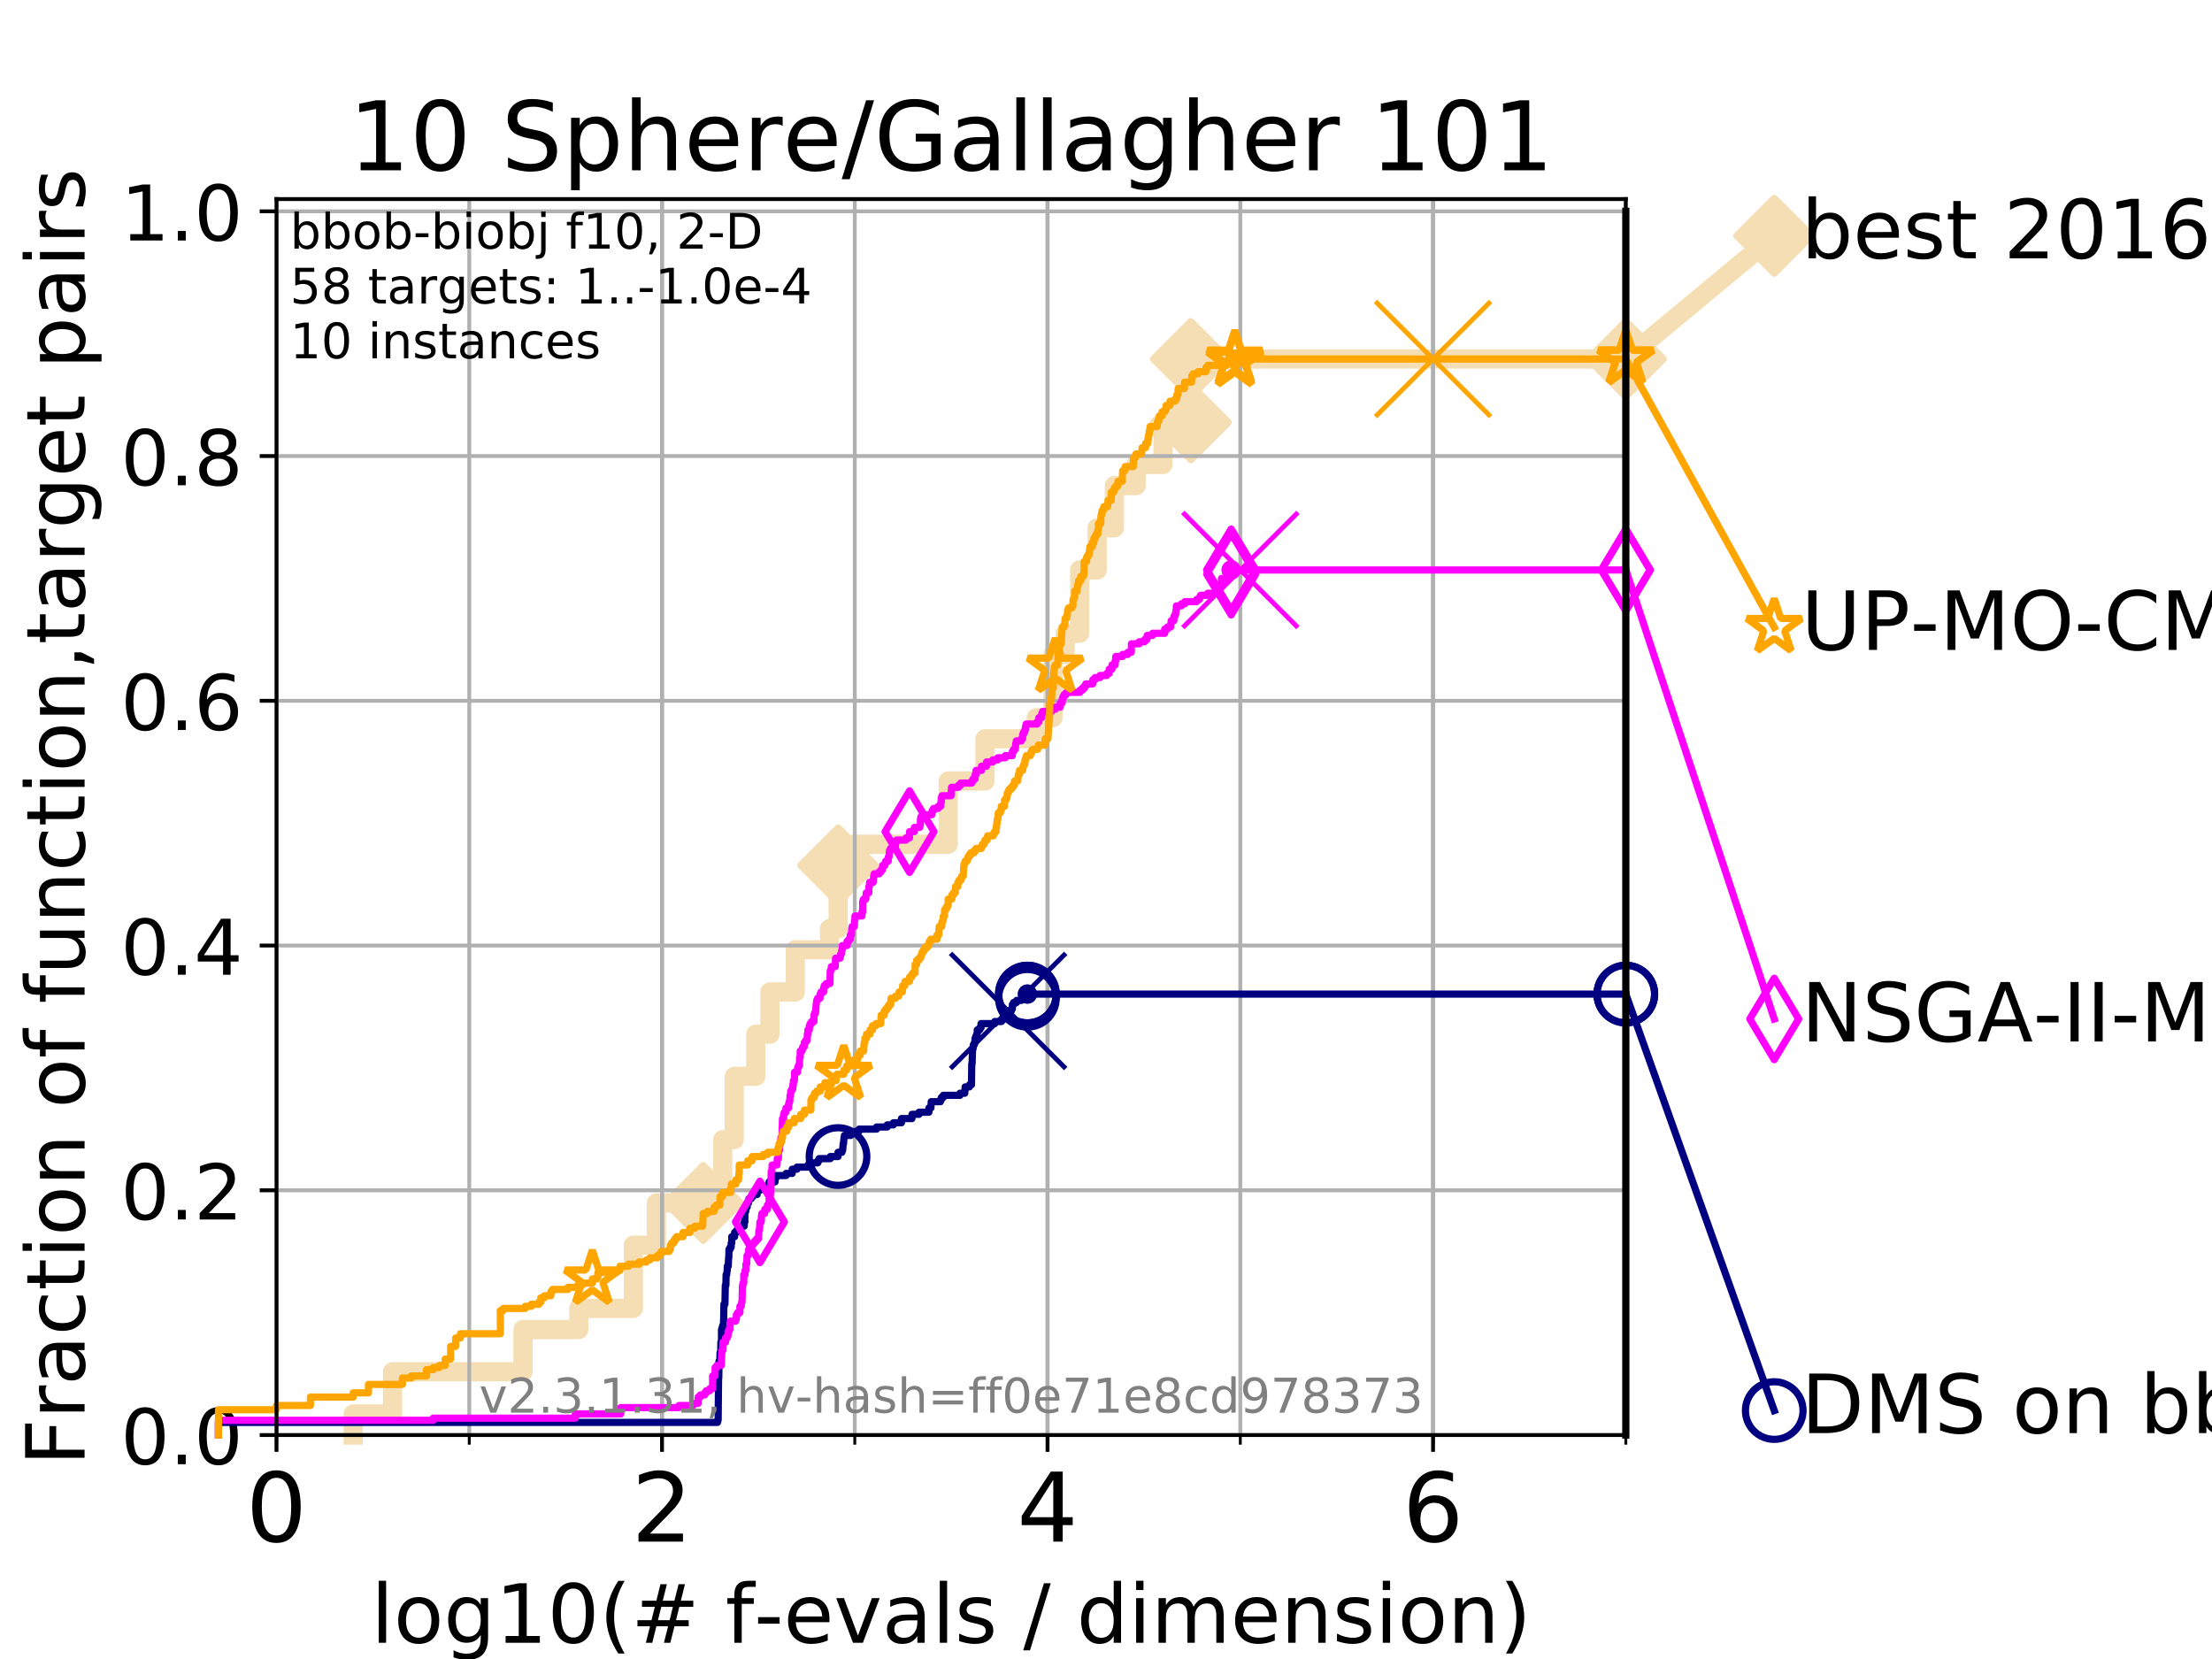 <?xml version="1.0" encoding="utf-8" standalone="no"?>
<!DOCTYPE svg PUBLIC "-//W3C//DTD SVG 1.1//EN"
  "http://www.w3.org/Graphics/SVG/1.1/DTD/svg11.dtd">
<!-- Created with matplotlib (https://matplotlib.org/) -->
<svg height="345.6pt" version="1.1" viewBox="0 0 460.8 345.6" width="460.8pt" xmlns="http://www.w3.org/2000/svg" xmlns:xlink="http://www.w3.org/1999/xlink">
 <defs>
  <style type="text/css">
*{stroke-linecap:butt;stroke-linejoin:round;}
  </style>
 </defs>
 <g id="figure_1">
  <g id="patch_1">
   <path d="M 0 345.6 
L 460.8 345.6 
L 460.8 0 
L 0 0 
z
" style="fill:#ffffff;"/>
  </g>
  <g id="axes_1">
   <g id="patch_2">
    <path d="M 57.6 298.944 
L 338.688 298.944 
L 338.688 41.472 
L 57.6 41.472 
z
" style="fill:#ffffff;"/>
   </g>
   <g id="line2d_1">
    <path d="M 73.579 298.944 
L 73.579 294.549 
L 81.776 294.549 
L 81.776 285.758 
L 108.949 285.758 
L 108.949 276.968 
L 120.572 276.968 
L 120.572 272.573 
L 131.938 272.573 
L 131.938 259.387 
L 136.739 259.387 
L 136.739 250.597 
L 146.485 250.597 
L 146.485 246.201 
L 150.557 246.201 
L 150.557 237.411 
L 152.959 237.411 
L 152.959 224.225 
L 157.444 224.225 
L 157.444 215.435 
L 160.394 215.435 
L 160.394 206.644 
L 165.679 206.644 
L 165.679 197.854 
L 172.803 197.854 
L 172.803 193.459 
L 174.595 193.459 
L 174.595 180.273 
L 177.589 180.273 
L 177.589 175.878 
L 197.542 175.878 
L 197.542 162.692 
L 205.195 162.692 
L 205.195 153.902 
L 215.889 153.902 
L 215.889 149.507 
L 219.358 149.507 
L 219.358 136.321 
L 221.892 136.321 
L 221.892 131.926 
L 224.912 131.926 
L 224.912 118.74 
L 228.562 118.74 
L 228.562 109.95 
L 232.15 109.95 
L 232.15 101.159 
L 236.688 101.159 
L 236.688 96.764 
L 242.277 96.764 
L 242.277 87.973 
L 248.08 87.973 
L 248.08 74.788 
L 338.688 74.788 
" style="fill:none;stroke:#f5deb3;stroke-linecap:square;stroke-width:4;"/>
   </g>
   <g id="line2d_2">
    <defs>
     <path d="M 0 7.778 
L 7.778 0 
L 0 -7.778 
L -7.778 0 
z
" id="m63c15395f0" style="stroke:#f5deb3;stroke-linejoin:miter;stroke-width:1.5;"/>
    </defs>
    <g>
     <use style="fill:#f5deb3;stroke:#f5deb3;stroke-linejoin:miter;stroke-width:1.5;" x="146.485" xlink:href="#m63c15395f0" y="250.597"/>
     <use style="fill:#f5deb3;stroke:#f5deb3;stroke-linejoin:miter;stroke-width:1.5;" x="174.595" xlink:href="#m63c15395f0" y="180.273"/>
     <use style="fill:#f5deb3;stroke:#f5deb3;stroke-linejoin:miter;stroke-width:1.5;" x="248.08" xlink:href="#m63c15395f0" y="87.973"/>
     <use style="fill:#f5deb3;stroke:#f5deb3;stroke-linejoin:miter;stroke-width:1.5;" x="248.08" xlink:href="#m63c15395f0" y="74.788"/>
     <use style="fill:#f5deb3;stroke:#f5deb3;stroke-linejoin:miter;stroke-width:1.5;" x="338.688" xlink:href="#m63c15395f0" y="74.788"/>
    </g>
   </g>
   <g id="line2d_3">
    <path style="fill:none;stroke:#f5deb3;stroke-linecap:square;stroke-width:4;"/>
    <g/>
   </g>
   <g id="line2d_4">
    <path d="M 338.688 74.788 
L 369.608 49.12 
" style="fill:none;stroke:#f5deb3;stroke-linecap:square;stroke-width:4;"/>
    <g>
     <use style="fill:#f5deb3;stroke:#f5deb3;stroke-linejoin:miter;stroke-width:1.5;" x="338.688" xlink:href="#m63c15395f0" y="74.788"/>
     <use style="fill:#f5deb3;stroke:#f5deb3;stroke-linejoin:miter;stroke-width:1.5;" x="369.608" xlink:href="#m63c15395f0" y="49.12"/>
    </g>
   </g>
   <g id="matplotlib.axis_1">
    <g id="xtick_1">
     <g id="line2d_5">
      <path clip-path="url(#p6bc8af585a)" d="M 57.6 298.944 
L 57.6 41.472 
" style="fill:none;stroke:#b0b0b0;stroke-linecap:square;stroke-width:0.8;"/>
     </g>
     <g id="line2d_6">
      <defs>
       <path d="M 0 0 
L 0 3.5 
" id="m8699b277d4" style="stroke:#000000;stroke-width:0.8;"/>
      </defs>
      <g>
       <use style="stroke:#000000;stroke-width:0.8;" x="57.6" xlink:href="#m8699b277d4" y="298.944"/>
      </g>
     </g>
     <g id="text_1">
      <!-- 0 -->
      <defs>
       <path d="M 31.781 66.406 
Q 24.172 66.406 20.328 58.906 
Q 16.5 51.422 16.5 36.375 
Q 16.5 21.391 20.328 13.891 
Q 24.172 6.391 31.781 6.391 
Q 39.453 6.391 43.281 13.891 
Q 47.125 21.391 47.125 36.375 
Q 47.125 51.422 43.281 58.906 
Q 39.453 66.406 31.781 66.406 
z
M 31.781 74.219 
Q 44.047 74.219 50.516 64.516 
Q 56.984 54.828 56.984 36.375 
Q 56.984 17.969 50.516 8.266 
Q 44.047 -1.422 31.781 -1.422 
Q 19.531 -1.422 13.062 8.266 
Q 6.594 17.969 6.594 36.375 
Q 6.594 54.828 13.062 64.516 
Q 19.531 74.219 31.781 74.219 
z
" id="DejaVuSans-48"/>
      </defs>
      <g transform="translate(51.237 321.141)scale(0.2 -0.2)">
       <use xlink:href="#DejaVuSans-48"/>
      </g>
     </g>
    </g>
    <g id="xtick_2">
     <g id="line2d_7">
      <path clip-path="url(#p6bc8af585a)" d="M 137.911 298.944 
L 137.911 41.472 
" style="fill:none;stroke:#b0b0b0;stroke-linecap:square;stroke-width:0.8;"/>
     </g>
     <g id="line2d_8">
      <g>
       <use style="stroke:#000000;stroke-width:0.8;" x="137.911" xlink:href="#m8699b277d4" y="298.944"/>
      </g>
     </g>
     <g id="text_2">
      <!-- 2 -->
      <defs>
       <path d="M 19.188 8.297 
L 53.609 8.297 
L 53.609 0 
L 7.328 0 
L 7.328 8.297 
Q 12.938 14.109 22.625 23.891 
Q 32.328 33.688 34.812 36.531 
Q 39.547 41.844 41.422 45.531 
Q 43.312 49.219 43.312 52.781 
Q 43.312 58.594 39.234 62.25 
Q 35.156 65.922 28.609 65.922 
Q 23.969 65.922 18.812 64.312 
Q 13.672 62.703 7.812 59.422 
L 7.812 69.391 
Q 13.766 71.781 18.938 73 
Q 24.125 74.219 28.422 74.219 
Q 39.75 74.219 46.484 68.547 
Q 53.219 62.891 53.219 53.422 
Q 53.219 48.922 51.531 44.891 
Q 49.859 40.875 45.406 35.406 
Q 44.188 33.984 37.641 27.219 
Q 31.109 20.453 19.188 8.297 
z
" id="DejaVuSans-50"/>
      </defs>
      <g transform="translate(131.548 321.141)scale(0.2 -0.2)">
       <use xlink:href="#DejaVuSans-50"/>
      </g>
     </g>
    </g>
    <g id="xtick_3">
     <g id="line2d_9">
      <path clip-path="url(#p6bc8af585a)" d="M 218.222 298.944 
L 218.222 41.472 
" style="fill:none;stroke:#b0b0b0;stroke-linecap:square;stroke-width:0.8;"/>
     </g>
     <g id="line2d_10">
      <g>
       <use style="stroke:#000000;stroke-width:0.8;" x="218.222" xlink:href="#m8699b277d4" y="298.944"/>
      </g>
     </g>
     <g id="text_3">
      <!-- 4 -->
      <defs>
       <path d="M 37.797 64.312 
L 12.891 25.391 
L 37.797 25.391 
z
M 35.203 72.906 
L 47.609 72.906 
L 47.609 25.391 
L 58.016 25.391 
L 58.016 17.188 
L 47.609 17.188 
L 47.609 0 
L 37.797 0 
L 37.797 17.188 
L 4.891 17.188 
L 4.891 26.703 
z
" id="DejaVuSans-52"/>
      </defs>
      <g transform="translate(211.859 321.141)scale(0.2 -0.2)">
       <use xlink:href="#DejaVuSans-52"/>
      </g>
     </g>
    </g>
    <g id="xtick_4">
     <g id="line2d_11">
      <path clip-path="url(#p6bc8af585a)" d="M 298.533 298.944 
L 298.533 41.472 
" style="fill:none;stroke:#b0b0b0;stroke-linecap:square;stroke-width:0.8;"/>
     </g>
     <g id="line2d_12">
      <g>
       <use style="stroke:#000000;stroke-width:0.8;" x="298.533" xlink:href="#m8699b277d4" y="298.944"/>
      </g>
     </g>
     <g id="text_4">
      <!-- 6 -->
      <defs>
       <path d="M 33.016 40.375 
Q 26.375 40.375 22.484 35.828 
Q 18.609 31.297 18.609 23.391 
Q 18.609 15.531 22.484 10.953 
Q 26.375 6.391 33.016 6.391 
Q 39.656 6.391 43.531 10.953 
Q 47.406 15.531 47.406 23.391 
Q 47.406 31.297 43.531 35.828 
Q 39.656 40.375 33.016 40.375 
z
M 52.594 71.297 
L 52.594 62.312 
Q 48.875 64.062 45.094 64.984 
Q 41.312 65.922 37.594 65.922 
Q 27.828 65.922 22.672 59.328 
Q 17.531 52.734 16.797 39.406 
Q 19.672 43.656 24.016 45.922 
Q 28.375 48.188 33.594 48.188 
Q 44.578 48.188 50.953 41.516 
Q 57.328 34.859 57.328 23.391 
Q 57.328 12.156 50.688 5.359 
Q 44.047 -1.422 33.016 -1.422 
Q 20.359 -1.422 13.672 8.266 
Q 6.984 17.969 6.984 36.375 
Q 6.984 53.656 15.188 63.938 
Q 23.391 74.219 37.203 74.219 
Q 40.922 74.219 44.703 73.484 
Q 48.484 72.75 52.594 71.297 
z
" id="DejaVuSans-54"/>
      </defs>
      <g transform="translate(292.17 321.141)scale(0.2 -0.2)">
       <use xlink:href="#DejaVuSans-54"/>
      </g>
     </g>
    </g>
    <g id="xtick_5">
     <g id="line2d_13">
      <path clip-path="url(#p6bc8af585a)" d="M 57.6 298.944 
L 57.6 41.472 
" style="fill:none;stroke:#b0b0b0;stroke-linecap:square;stroke-width:0.8;"/>
     </g>
     <g id="line2d_14">
      <defs>
       <path d="M 0 0 
L 0 2 
" id="me15ac3523b" style="stroke:#000000;stroke-width:0.6;"/>
      </defs>
      <g>
       <use style="stroke:#000000;stroke-width:0.6;" x="57.6" xlink:href="#me15ac3523b" y="298.944"/>
      </g>
     </g>
    </g>
    <g id="xtick_6">
     <g id="line2d_15">
      <path clip-path="url(#p6bc8af585a)" d="M 97.755 298.944 
L 97.755 41.472 
" style="fill:none;stroke:#b0b0b0;stroke-linecap:square;stroke-width:0.8;"/>
     </g>
     <g id="line2d_16">
      <g>
       <use style="stroke:#000000;stroke-width:0.6;" x="97.755" xlink:href="#me15ac3523b" y="298.944"/>
      </g>
     </g>
    </g>
    <g id="xtick_7">
     <g id="line2d_17">
      <path clip-path="url(#p6bc8af585a)" d="M 137.911 298.944 
L 137.911 41.472 
" style="fill:none;stroke:#b0b0b0;stroke-linecap:square;stroke-width:0.8;"/>
     </g>
     <g id="line2d_18">
      <g>
       <use style="stroke:#000000;stroke-width:0.6;" x="137.911" xlink:href="#me15ac3523b" y="298.944"/>
      </g>
     </g>
    </g>
    <g id="xtick_8">
     <g id="line2d_19">
      <path clip-path="url(#p6bc8af585a)" d="M 178.066 298.944 
L 178.066 41.472 
" style="fill:none;stroke:#b0b0b0;stroke-linecap:square;stroke-width:0.8;"/>
     </g>
     <g id="line2d_20">
      <g>
       <use style="stroke:#000000;stroke-width:0.6;" x="178.066" xlink:href="#me15ac3523b" y="298.944"/>
      </g>
     </g>
    </g>
    <g id="xtick_9">
     <g id="line2d_21">
      <path clip-path="url(#p6bc8af585a)" d="M 218.222 298.944 
L 218.222 41.472 
" style="fill:none;stroke:#b0b0b0;stroke-linecap:square;stroke-width:0.8;"/>
     </g>
     <g id="line2d_22">
      <g>
       <use style="stroke:#000000;stroke-width:0.6;" x="218.222" xlink:href="#me15ac3523b" y="298.944"/>
      </g>
     </g>
    </g>
    <g id="xtick_10">
     <g id="line2d_23">
      <path clip-path="url(#p6bc8af585a)" d="M 258.377 298.944 
L 258.377 41.472 
" style="fill:none;stroke:#b0b0b0;stroke-linecap:square;stroke-width:0.8;"/>
     </g>
     <g id="line2d_24">
      <g>
       <use style="stroke:#000000;stroke-width:0.6;" x="258.377" xlink:href="#me15ac3523b" y="298.944"/>
      </g>
     </g>
    </g>
    <g id="xtick_11">
     <g id="line2d_25">
      <path clip-path="url(#p6bc8af585a)" d="M 298.533 298.944 
L 298.533 41.472 
" style="fill:none;stroke:#b0b0b0;stroke-linecap:square;stroke-width:0.8;"/>
     </g>
     <g id="line2d_26">
      <g>
       <use style="stroke:#000000;stroke-width:0.6;" x="298.533" xlink:href="#me15ac3523b" y="298.944"/>
      </g>
     </g>
    </g>
    <g id="xtick_12">
     <g id="line2d_27">
      <path clip-path="url(#p6bc8af585a)" d="M 338.688 298.944 
L 338.688 41.472 
" style="fill:none;stroke:#b0b0b0;stroke-linecap:square;stroke-width:0.8;"/>
     </g>
     <g id="line2d_28">
      <g>
       <use style="stroke:#000000;stroke-width:0.6;" x="338.688" xlink:href="#me15ac3523b" y="298.944"/>
      </g>
     </g>
    </g>
    <g id="text_5">
     <!-- log10(# f-evals / dimension) -->
     <defs>
      <path d="M 9.422 75.984 
L 18.406 75.984 
L 18.406 0 
L 9.422 0 
z
" id="DejaVuSans-108"/>
      <path d="M 30.609 48.391 
Q 23.391 48.391 19.188 42.75 
Q 14.984 37.109 14.984 27.297 
Q 14.984 17.484 19.156 11.844 
Q 23.344 6.203 30.609 6.203 
Q 37.797 6.203 41.984 11.859 
Q 46.188 17.531 46.188 27.297 
Q 46.188 37.016 41.984 42.703 
Q 37.797 48.391 30.609 48.391 
z
M 30.609 56 
Q 42.328 56 49.016 48.375 
Q 55.719 40.766 55.719 27.297 
Q 55.719 13.875 49.016 6.219 
Q 42.328 -1.422 30.609 -1.422 
Q 18.844 -1.422 12.172 6.219 
Q 5.516 13.875 5.516 27.297 
Q 5.516 40.766 12.172 48.375 
Q 18.844 56 30.609 56 
z
" id="DejaVuSans-111"/>
      <path d="M 45.406 27.984 
Q 45.406 37.75 41.375 43.109 
Q 37.359 48.484 30.078 48.484 
Q 22.859 48.484 18.828 43.109 
Q 14.797 37.75 14.797 27.984 
Q 14.797 18.266 18.828 12.891 
Q 22.859 7.516 30.078 7.516 
Q 37.359 7.516 41.375 12.891 
Q 45.406 18.266 45.406 27.984 
z
M 54.391 6.781 
Q 54.391 -7.172 48.188 -13.984 
Q 42 -20.797 29.203 -20.797 
Q 24.469 -20.797 20.266 -20.094 
Q 16.062 -19.391 12.109 -17.922 
L 12.109 -9.188 
Q 16.062 -11.328 19.922 -12.344 
Q 23.781 -13.375 27.781 -13.375 
Q 36.625 -13.375 41.016 -8.766 
Q 45.406 -4.156 45.406 5.172 
L 45.406 9.625 
Q 42.625 4.781 38.281 2.391 
Q 33.938 0 27.875 0 
Q 17.828 0 11.672 7.656 
Q 5.516 15.328 5.516 27.984 
Q 5.516 40.672 11.672 48.328 
Q 17.828 56 27.875 56 
Q 33.938 56 38.281 53.609 
Q 42.625 51.219 45.406 46.391 
L 45.406 54.688 
L 54.391 54.688 
z
" id="DejaVuSans-103"/>
      <path d="M 12.406 8.297 
L 28.516 8.297 
L 28.516 63.922 
L 10.984 60.406 
L 10.984 69.391 
L 28.422 72.906 
L 38.281 72.906 
L 38.281 8.297 
L 54.391 8.297 
L 54.391 0 
L 12.406 0 
z
" id="DejaVuSans-49"/>
      <path d="M 31 75.875 
Q 24.469 64.656 21.281 53.656 
Q 18.109 42.672 18.109 31.391 
Q 18.109 20.125 21.312 9.062 
Q 24.516 -2 31 -13.188 
L 23.188 -13.188 
Q 15.875 -1.703 12.234 9.375 
Q 8.594 20.453 8.594 31.391 
Q 8.594 42.281 12.203 53.312 
Q 15.828 64.359 23.188 75.875 
z
" id="DejaVuSans-40"/>
      <path d="M 51.125 44 
L 36.922 44 
L 32.812 27.688 
L 47.125 27.688 
z
M 43.797 71.781 
L 38.719 51.516 
L 52.984 51.516 
L 58.109 71.781 
L 65.922 71.781 
L 60.891 51.516 
L 76.125 51.516 
L 76.125 44 
L 58.984 44 
L 54.984 27.688 
L 70.516 27.688 
L 70.516 20.219 
L 53.078 20.219 
L 48 0 
L 40.188 0 
L 45.219 20.219 
L 30.906 20.219 
L 25.875 0 
L 18.016 0 
L 23.094 20.219 
L 7.719 20.219 
L 7.719 27.688 
L 24.906 27.688 
L 29 44 
L 13.281 44 
L 13.281 51.516 
L 30.906 51.516 
L 35.891 71.781 
z
" id="DejaVuSans-35"/>
      <path id="DejaVuSans-32"/>
      <path d="M 37.109 75.984 
L 37.109 68.5 
L 28.516 68.5 
Q 23.688 68.5 21.797 66.547 
Q 19.922 64.594 19.922 59.516 
L 19.922 54.688 
L 34.719 54.688 
L 34.719 47.703 
L 19.922 47.703 
L 19.922 0 
L 10.891 0 
L 10.891 47.703 
L 2.297 47.703 
L 2.297 54.688 
L 10.891 54.688 
L 10.891 58.5 
Q 10.891 67.625 15.141 71.797 
Q 19.391 75.984 28.609 75.984 
z
" id="DejaVuSans-102"/>
      <path d="M 4.891 31.391 
L 31.203 31.391 
L 31.203 23.391 
L 4.891 23.391 
z
" id="DejaVuSans-45"/>
      <path d="M 56.203 29.594 
L 56.203 25.203 
L 14.891 25.203 
Q 15.484 15.922 20.484 11.062 
Q 25.484 6.203 34.422 6.203 
Q 39.594 6.203 44.453 7.469 
Q 49.312 8.734 54.109 11.281 
L 54.109 2.781 
Q 49.266 0.734 44.188 -0.344 
Q 39.109 -1.422 33.891 -1.422 
Q 20.797 -1.422 13.156 6.188 
Q 5.516 13.812 5.516 26.812 
Q 5.516 40.234 12.766 48.109 
Q 20.016 56 32.328 56 
Q 43.359 56 49.781 48.891 
Q 56.203 41.797 56.203 29.594 
z
M 47.219 32.234 
Q 47.125 39.594 43.094 43.984 
Q 39.062 48.391 32.422 48.391 
Q 24.906 48.391 20.391 44.141 
Q 15.875 39.891 15.188 32.172 
z
" id="DejaVuSans-101"/>
      <path d="M 2.984 54.688 
L 12.5 54.688 
L 29.594 8.797 
L 46.688 54.688 
L 56.203 54.688 
L 35.688 0 
L 23.484 0 
z
" id="DejaVuSans-118"/>
      <path d="M 34.281 27.484 
Q 23.391 27.484 19.188 25 
Q 14.984 22.516 14.984 16.5 
Q 14.984 11.719 18.141 8.906 
Q 21.297 6.109 26.703 6.109 
Q 34.188 6.109 38.703 11.406 
Q 43.219 16.703 43.219 25.484 
L 43.219 27.484 
z
M 52.203 31.203 
L 52.203 0 
L 43.219 0 
L 43.219 8.297 
Q 40.141 3.328 35.547 0.953 
Q 30.953 -1.422 24.312 -1.422 
Q 15.922 -1.422 10.953 3.297 
Q 6 8.016 6 15.922 
Q 6 25.141 12.172 29.828 
Q 18.359 34.516 30.609 34.516 
L 43.219 34.516 
L 43.219 35.406 
Q 43.219 41.609 39.141 45 
Q 35.062 48.391 27.688 48.391 
Q 23 48.391 18.547 47.266 
Q 14.109 46.141 10.016 43.891 
L 10.016 52.203 
Q 14.938 54.109 19.578 55.047 
Q 24.219 56 28.609 56 
Q 40.484 56 46.344 49.844 
Q 52.203 43.703 52.203 31.203 
z
" id="DejaVuSans-97"/>
      <path d="M 44.281 53.078 
L 44.281 44.578 
Q 40.484 46.531 36.375 47.5 
Q 32.281 48.484 27.875 48.484 
Q 21.188 48.484 17.844 46.438 
Q 14.5 44.391 14.5 40.281 
Q 14.5 37.156 16.891 35.375 
Q 19.281 33.594 26.516 31.984 
L 29.594 31.297 
Q 39.156 29.25 43.188 25.516 
Q 47.219 21.781 47.219 15.094 
Q 47.219 7.469 41.188 3.016 
Q 35.156 -1.422 24.609 -1.422 
Q 20.219 -1.422 15.453 -0.562 
Q 10.688 0.297 5.422 2 
L 5.422 11.281 
Q 10.406 8.688 15.234 7.391 
Q 20.062 6.109 24.812 6.109 
Q 31.156 6.109 34.562 8.281 
Q 37.984 10.453 37.984 14.406 
Q 37.984 18.062 35.516 20.016 
Q 33.062 21.969 24.703 23.781 
L 21.578 24.516 
Q 13.234 26.266 9.516 29.906 
Q 5.812 33.547 5.812 39.891 
Q 5.812 47.609 11.281 51.797 
Q 16.75 56 26.812 56 
Q 31.781 56 36.172 55.266 
Q 40.578 54.547 44.281 53.078 
z
" id="DejaVuSans-115"/>
      <path d="M 25.391 72.906 
L 33.688 72.906 
L 8.297 -9.281 
L 0 -9.281 
z
" id="DejaVuSans-47"/>
      <path d="M 45.406 46.391 
L 45.406 75.984 
L 54.391 75.984 
L 54.391 0 
L 45.406 0 
L 45.406 8.203 
Q 42.578 3.328 38.25 0.953 
Q 33.938 -1.422 27.875 -1.422 
Q 17.969 -1.422 11.734 6.484 
Q 5.516 14.406 5.516 27.297 
Q 5.516 40.188 11.734 48.094 
Q 17.969 56 27.875 56 
Q 33.938 56 38.25 53.625 
Q 42.578 51.266 45.406 46.391 
z
M 14.797 27.297 
Q 14.797 17.391 18.875 11.75 
Q 22.953 6.109 30.078 6.109 
Q 37.203 6.109 41.297 11.75 
Q 45.406 17.391 45.406 27.297 
Q 45.406 37.203 41.297 42.844 
Q 37.203 48.484 30.078 48.484 
Q 22.953 48.484 18.875 42.844 
Q 14.797 37.203 14.797 27.297 
z
" id="DejaVuSans-100"/>
      <path d="M 9.422 54.688 
L 18.406 54.688 
L 18.406 0 
L 9.422 0 
z
M 9.422 75.984 
L 18.406 75.984 
L 18.406 64.594 
L 9.422 64.594 
z
" id="DejaVuSans-105"/>
      <path d="M 52 44.188 
Q 55.375 50.25 60.062 53.125 
Q 64.75 56 71.094 56 
Q 79.641 56 84.281 50.016 
Q 88.922 44.047 88.922 33.016 
L 88.922 0 
L 79.891 0 
L 79.891 32.719 
Q 79.891 40.578 77.094 44.375 
Q 74.312 48.188 68.609 48.188 
Q 61.625 48.188 57.562 43.547 
Q 53.516 38.922 53.516 30.906 
L 53.516 0 
L 44.484 0 
L 44.484 32.719 
Q 44.484 40.625 41.703 44.406 
Q 38.922 48.188 33.109 48.188 
Q 26.219 48.188 22.156 43.531 
Q 18.109 38.875 18.109 30.906 
L 18.109 0 
L 9.078 0 
L 9.078 54.688 
L 18.109 54.688 
L 18.109 46.188 
Q 21.188 51.219 25.484 53.609 
Q 29.781 56 35.688 56 
Q 41.656 56 45.828 52.969 
Q 50 49.953 52 44.188 
z
" id="DejaVuSans-109"/>
      <path d="M 54.891 33.016 
L 54.891 0 
L 45.906 0 
L 45.906 32.719 
Q 45.906 40.484 42.875 44.328 
Q 39.844 48.188 33.797 48.188 
Q 26.516 48.188 22.312 43.547 
Q 18.109 38.922 18.109 30.906 
L 18.109 0 
L 9.078 0 
L 9.078 54.688 
L 18.109 54.688 
L 18.109 46.188 
Q 21.344 51.125 25.703 53.562 
Q 30.078 56 35.797 56 
Q 45.219 56 50.047 50.172 
Q 54.891 44.344 54.891 33.016 
z
" id="DejaVuSans-110"/>
      <path d="M 8.016 75.875 
L 15.828 75.875 
Q 23.141 64.359 26.781 53.312 
Q 30.422 42.281 30.422 31.391 
Q 30.422 20.453 26.781 9.375 
Q 23.141 -1.703 15.828 -13.188 
L 8.016 -13.188 
Q 14.5 -2 17.703 9.062 
Q 20.906 20.125 20.906 31.391 
Q 20.906 42.672 17.703 53.656 
Q 14.5 64.656 8.016 75.875 
z
" id="DejaVuSans-41"/>
     </defs>
     <g transform="translate(77.303 342.218)scale(0.17 -0.17)">
      <use xlink:href="#DejaVuSans-108"/>
      <use x="27.783" xlink:href="#DejaVuSans-111"/>
      <use x="88.965" xlink:href="#DejaVuSans-103"/>
      <use x="152.441" xlink:href="#DejaVuSans-49"/>
      <use x="216.064" xlink:href="#DejaVuSans-48"/>
      <use x="279.688" xlink:href="#DejaVuSans-40"/>
      <use x="318.701" xlink:href="#DejaVuSans-35"/>
      <use x="402.49" xlink:href="#DejaVuSans-32"/>
      <use x="434.277" xlink:href="#DejaVuSans-102"/>
      <use x="469.404" xlink:href="#DejaVuSans-45"/>
      <use x="505.488" xlink:href="#DejaVuSans-101"/>
      <use x="567.012" xlink:href="#DejaVuSans-118"/>
      <use x="626.191" xlink:href="#DejaVuSans-97"/>
      <use x="687.471" xlink:href="#DejaVuSans-108"/>
      <use x="715.254" xlink:href="#DejaVuSans-115"/>
      <use x="767.354" xlink:href="#DejaVuSans-32"/>
      <use x="799.141" xlink:href="#DejaVuSans-47"/>
      <use x="832.832" xlink:href="#DejaVuSans-32"/>
      <use x="864.619" xlink:href="#DejaVuSans-100"/>
      <use x="928.096" xlink:href="#DejaVuSans-105"/>
      <use x="955.879" xlink:href="#DejaVuSans-109"/>
      <use x="1053.291" xlink:href="#DejaVuSans-101"/>
      <use x="1114.814" xlink:href="#DejaVuSans-110"/>
      <use x="1178.193" xlink:href="#DejaVuSans-115"/>
      <use x="1230.293" xlink:href="#DejaVuSans-105"/>
      <use x="1258.076" xlink:href="#DejaVuSans-111"/>
      <use x="1319.258" xlink:href="#DejaVuSans-110"/>
      <use x="1382.637" xlink:href="#DejaVuSans-41"/>
     </g>
    </g>
   </g>
   <g id="matplotlib.axis_2">
    <g id="ytick_1">
     <g id="line2d_29">
      <path clip-path="url(#p6bc8af585a)" d="M 57.6 298.944 
L 338.688 298.944 
" style="fill:none;stroke:#b0b0b0;stroke-linecap:square;stroke-width:0.8;"/>
     </g>
     <g id="line2d_30">
      <defs>
       <path d="M 0 0 
L -3.5 0 
" id="m68c27e8cee" style="stroke:#000000;stroke-width:0.8;"/>
      </defs>
      <g>
       <use style="stroke:#000000;stroke-width:0.8;" x="57.6" xlink:href="#m68c27e8cee" y="298.944"/>
      </g>
     </g>
     <g id="text_6">
      <!-- 0.0 -->
      <defs>
       <path d="M 10.688 12.406 
L 21 12.406 
L 21 0 
L 10.688 0 
z
" id="DejaVuSans-46"/>
      </defs>
      <g transform="translate(25.155 305.023)scale(0.16 -0.16)">
       <use xlink:href="#DejaVuSans-48"/>
       <use x="63.623" xlink:href="#DejaVuSans-46"/>
       <use x="95.41" xlink:href="#DejaVuSans-48"/>
      </g>
     </g>
    </g>
    <g id="ytick_2">
     <g id="line2d_31">
      <path clip-path="url(#p6bc8af585a)" d="M 57.6 247.959 
L 338.688 247.959 
" style="fill:none;stroke:#b0b0b0;stroke-linecap:square;stroke-width:0.8;"/>
     </g>
     <g id="line2d_32">
      <g>
       <use style="stroke:#000000;stroke-width:0.8;" x="57.6" xlink:href="#m68c27e8cee" y="247.959"/>
      </g>
     </g>
     <g id="text_7">
      <!-- 0.2 -->
      <g transform="translate(25.155 254.038)scale(0.16 -0.16)">
       <use xlink:href="#DejaVuSans-48"/>
       <use x="63.623" xlink:href="#DejaVuSans-46"/>
       <use x="95.41" xlink:href="#DejaVuSans-50"/>
      </g>
     </g>
    </g>
    <g id="ytick_3">
     <g id="line2d_33">
      <path clip-path="url(#p6bc8af585a)" d="M 57.6 196.975 
L 338.688 196.975 
" style="fill:none;stroke:#b0b0b0;stroke-linecap:square;stroke-width:0.8;"/>
     </g>
     <g id="line2d_34">
      <g>
       <use style="stroke:#000000;stroke-width:0.8;" x="57.6" xlink:href="#m68c27e8cee" y="196.975"/>
      </g>
     </g>
     <g id="text_8">
      <!-- 0.4 -->
      <g transform="translate(25.155 203.054)scale(0.16 -0.16)">
       <use xlink:href="#DejaVuSans-48"/>
       <use x="63.623" xlink:href="#DejaVuSans-46"/>
       <use x="95.41" xlink:href="#DejaVuSans-52"/>
      </g>
     </g>
    </g>
    <g id="ytick_4">
     <g id="line2d_35">
      <path clip-path="url(#p6bc8af585a)" d="M 57.6 145.99 
L 338.688 145.99 
" style="fill:none;stroke:#b0b0b0;stroke-linecap:square;stroke-width:0.8;"/>
     </g>
     <g id="line2d_36">
      <g>
       <use style="stroke:#000000;stroke-width:0.8;" x="57.6" xlink:href="#m68c27e8cee" y="145.99"/>
      </g>
     </g>
     <g id="text_9">
      <!-- 0.6 -->
      <g transform="translate(25.155 152.069)scale(0.16 -0.16)">
       <use xlink:href="#DejaVuSans-48"/>
       <use x="63.623" xlink:href="#DejaVuSans-46"/>
       <use x="95.41" xlink:href="#DejaVuSans-54"/>
      </g>
     </g>
    </g>
    <g id="ytick_5">
     <g id="line2d_37">
      <path clip-path="url(#p6bc8af585a)" d="M 57.6 95.006 
L 338.688 95.006 
" style="fill:none;stroke:#b0b0b0;stroke-linecap:square;stroke-width:0.8;"/>
     </g>
     <g id="line2d_38">
      <g>
       <use style="stroke:#000000;stroke-width:0.8;" x="57.6" xlink:href="#m68c27e8cee" y="95.006"/>
      </g>
     </g>
     <g id="text_10">
      <!-- 0.8 -->
      <defs>
       <path d="M 31.781 34.625 
Q 24.75 34.625 20.719 30.859 
Q 16.703 27.094 16.703 20.516 
Q 16.703 13.922 20.719 10.156 
Q 24.75 6.391 31.781 6.391 
Q 38.812 6.391 42.859 10.172 
Q 46.922 13.969 46.922 20.516 
Q 46.922 27.094 42.891 30.859 
Q 38.875 34.625 31.781 34.625 
z
M 21.922 38.812 
Q 15.578 40.375 12.031 44.719 
Q 8.5 49.078 8.5 55.328 
Q 8.5 64.062 14.719 69.141 
Q 20.953 74.219 31.781 74.219 
Q 42.672 74.219 48.875 69.141 
Q 55.078 64.062 55.078 55.328 
Q 55.078 49.078 51.531 44.719 
Q 48 40.375 41.703 38.812 
Q 48.828 37.156 52.797 32.312 
Q 56.781 27.484 56.781 20.516 
Q 56.781 9.906 50.312 4.234 
Q 43.844 -1.422 31.781 -1.422 
Q 19.734 -1.422 13.25 4.234 
Q 6.781 9.906 6.781 20.516 
Q 6.781 27.484 10.781 32.312 
Q 14.797 37.156 21.922 38.812 
z
M 18.312 54.391 
Q 18.312 48.734 21.844 45.562 
Q 25.391 42.391 31.781 42.391 
Q 38.141 42.391 41.719 45.562 
Q 45.312 48.734 45.312 54.391 
Q 45.312 60.062 41.719 63.234 
Q 38.141 66.406 31.781 66.406 
Q 25.391 66.406 21.844 63.234 
Q 18.312 60.062 18.312 54.391 
z
" id="DejaVuSans-56"/>
      </defs>
      <g transform="translate(25.155 101.085)scale(0.16 -0.16)">
       <use xlink:href="#DejaVuSans-48"/>
       <use x="63.623" xlink:href="#DejaVuSans-46"/>
       <use x="95.41" xlink:href="#DejaVuSans-56"/>
      </g>
     </g>
    </g>
    <g id="ytick_6">
     <g id="line2d_39">
      <path clip-path="url(#p6bc8af585a)" d="M 57.6 44.021 
L 338.688 44.021 
" style="fill:none;stroke:#b0b0b0;stroke-linecap:square;stroke-width:0.8;"/>
     </g>
     <g id="line2d_40">
      <g>
       <use style="stroke:#000000;stroke-width:0.8;" x="57.6" xlink:href="#m68c27e8cee" y="44.021"/>
      </g>
     </g>
     <g id="text_11">
      <!-- 1.0 -->
      <g transform="translate(25.155 50.1)scale(0.16 -0.16)">
       <use xlink:href="#DejaVuSans-49"/>
       <use x="63.623" xlink:href="#DejaVuSans-46"/>
       <use x="95.41" xlink:href="#DejaVuSans-48"/>
      </g>
     </g>
    </g>
    <g id="text_12">
     <!-- Fraction of function,target pairs -->
     <defs>
      <path d="M 9.812 72.906 
L 51.703 72.906 
L 51.703 64.594 
L 19.672 64.594 
L 19.672 43.109 
L 48.578 43.109 
L 48.578 34.812 
L 19.672 34.812 
L 19.672 0 
L 9.812 0 
z
" id="DejaVuSans-70"/>
      <path d="M 41.109 46.297 
Q 39.594 47.172 37.812 47.578 
Q 36.031 48 33.891 48 
Q 26.266 48 22.188 43.047 
Q 18.109 38.094 18.109 28.812 
L 18.109 0 
L 9.078 0 
L 9.078 54.688 
L 18.109 54.688 
L 18.109 46.188 
Q 20.953 51.172 25.484 53.578 
Q 30.031 56 36.531 56 
Q 37.453 56 38.578 55.875 
Q 39.703 55.766 41.062 55.516 
z
" id="DejaVuSans-114"/>
      <path d="M 48.781 52.594 
L 48.781 44.188 
Q 44.969 46.297 41.141 47.344 
Q 37.312 48.391 33.406 48.391 
Q 24.656 48.391 19.812 42.844 
Q 14.984 37.312 14.984 27.297 
Q 14.984 17.281 19.812 11.734 
Q 24.656 6.203 33.406 6.203 
Q 37.312 6.203 41.141 7.25 
Q 44.969 8.297 48.781 10.406 
L 48.781 2.094 
Q 45.016 0.344 40.984 -0.531 
Q 36.969 -1.422 32.422 -1.422 
Q 20.062 -1.422 12.781 6.344 
Q 5.516 14.109 5.516 27.297 
Q 5.516 40.672 12.859 48.328 
Q 20.219 56 33.016 56 
Q 37.156 56 41.109 55.141 
Q 45.062 54.297 48.781 52.594 
z
" id="DejaVuSans-99"/>
      <path d="M 18.312 70.219 
L 18.312 54.688 
L 36.812 54.688 
L 36.812 47.703 
L 18.312 47.703 
L 18.312 18.016 
Q 18.312 11.328 20.141 9.422 
Q 21.969 7.516 27.594 7.516 
L 36.812 7.516 
L 36.812 0 
L 27.594 0 
Q 17.188 0 13.234 3.875 
Q 9.281 7.766 9.281 18.016 
L 9.281 47.703 
L 2.688 47.703 
L 2.688 54.688 
L 9.281 54.688 
L 9.281 70.219 
z
" id="DejaVuSans-116"/>
      <path d="M 8.5 21.578 
L 8.5 54.688 
L 17.484 54.688 
L 17.484 21.922 
Q 17.484 14.156 20.5 10.266 
Q 23.531 6.391 29.594 6.391 
Q 36.859 6.391 41.078 11.031 
Q 45.312 15.672 45.312 23.688 
L 45.312 54.688 
L 54.297 54.688 
L 54.297 0 
L 45.312 0 
L 45.312 8.406 
Q 42.047 3.422 37.719 1 
Q 33.406 -1.422 27.688 -1.422 
Q 18.266 -1.422 13.375 4.438 
Q 8.5 10.297 8.5 21.578 
z
M 31.109 56 
z
" id="DejaVuSans-117"/>
      <path d="M 11.719 12.406 
L 22.016 12.406 
L 22.016 4 
L 14.016 -11.625 
L 7.719 -11.625 
L 11.719 4 
z
" id="DejaVuSans-44"/>
      <path d="M 18.109 8.203 
L 18.109 -20.797 
L 9.078 -20.797 
L 9.078 54.688 
L 18.109 54.688 
L 18.109 46.391 
Q 20.953 51.266 25.266 53.625 
Q 29.594 56 35.594 56 
Q 45.562 56 51.781 48.094 
Q 58.016 40.188 58.016 27.297 
Q 58.016 14.406 51.781 6.484 
Q 45.562 -1.422 35.594 -1.422 
Q 29.594 -1.422 25.266 0.953 
Q 20.953 3.328 18.109 8.203 
z
M 48.688 27.297 
Q 48.688 37.203 44.609 42.844 
Q 40.531 48.484 33.406 48.484 
Q 26.266 48.484 22.188 42.844 
Q 18.109 37.203 18.109 27.297 
Q 18.109 17.391 22.188 11.75 
Q 26.266 6.109 33.406 6.109 
Q 40.531 6.109 44.609 11.75 
Q 48.688 17.391 48.688 27.297 
z
" id="DejaVuSans-112"/>
     </defs>
     <g transform="translate(17.62 305.347)rotate(-90)scale(0.17 -0.17)">
      <use xlink:href="#DejaVuSans-70"/>
      <use x="57.41" xlink:href="#DejaVuSans-114"/>
      <use x="98.523" xlink:href="#DejaVuSans-97"/>
      <use x="159.803" xlink:href="#DejaVuSans-99"/>
      <use x="214.783" xlink:href="#DejaVuSans-116"/>
      <use x="253.992" xlink:href="#DejaVuSans-105"/>
      <use x="281.775" xlink:href="#DejaVuSans-111"/>
      <use x="342.957" xlink:href="#DejaVuSans-110"/>
      <use x="406.336" xlink:href="#DejaVuSans-32"/>
      <use x="438.123" xlink:href="#DejaVuSans-111"/>
      <use x="499.305" xlink:href="#DejaVuSans-102"/>
      <use x="534.51" xlink:href="#DejaVuSans-32"/>
      <use x="566.297" xlink:href="#DejaVuSans-102"/>
      <use x="601.502" xlink:href="#DejaVuSans-117"/>
      <use x="664.881" xlink:href="#DejaVuSans-110"/>
      <use x="728.26" xlink:href="#DejaVuSans-99"/>
      <use x="783.24" xlink:href="#DejaVuSans-116"/>
      <use x="822.449" xlink:href="#DejaVuSans-105"/>
      <use x="850.232" xlink:href="#DejaVuSans-111"/>
      <use x="911.414" xlink:href="#DejaVuSans-110"/>
      <use x="974.793" xlink:href="#DejaVuSans-44"/>
      <use x="1006.58" xlink:href="#DejaVuSans-116"/>
      <use x="1045.789" xlink:href="#DejaVuSans-97"/>
      <use x="1107.068" xlink:href="#DejaVuSans-114"/>
      <use x="1148.166" xlink:href="#DejaVuSans-103"/>
      <use x="1211.643" xlink:href="#DejaVuSans-101"/>
      <use x="1273.166" xlink:href="#DejaVuSans-116"/>
      <use x="1312.375" xlink:href="#DejaVuSans-32"/>
      <use x="1344.162" xlink:href="#DejaVuSans-112"/>
      <use x="1407.639" xlink:href="#DejaVuSans-97"/>
      <use x="1468.918" xlink:href="#DejaVuSans-105"/>
      <use x="1496.701" xlink:href="#DejaVuSans-114"/>
      <use x="1537.814" xlink:href="#DejaVuSans-115"/>
     </g>
    </g>
   </g>
   <g id="line2d_41">
    <defs>
     <path d="M 0 1.5 
C 0.398 1.5 0.779 1.342 1.061 1.061 
C 1.342 0.779 1.5 0.398 1.5 0 
C 1.5 -0.398 1.342 -0.779 1.061 -1.061 
C 0.779 -1.342 0.398 -1.5 0 -1.5 
C -0.398 -1.5 -0.779 -1.342 -1.061 -1.061 
C -1.342 -0.779 -1.5 -0.398 -1.5 0 
C -1.5 0.398 -1.342 0.779 -1.061 1.061 
C -0.779 1.342 -0.398 1.5 0 1.5 
z
" id="ma63238555f" style="stroke:#f5deb3;"/>
    </defs>
    <g>
     <use style="fill:#f5deb3;stroke:#f5deb3;" x="248.08" xlink:href="#ma63238555f" y="74.788"/>
     <use style="fill:#f5deb3;stroke:#f5deb3;" x="248.08" xlink:href="#ma63238555f" y="74.788"/>
    </g>
   </g>
   <g id="line2d_42">
    <defs>
     <path d="M 0 1.5 
C 0.398 1.5 0.779 1.342 1.061 1.061 
C 1.342 0.779 1.5 0.398 1.5 0 
C 1.5 -0.398 1.342 -0.779 1.061 -1.061 
C 0.779 -1.342 0.398 -1.5 0 -1.5 
C -0.398 -1.5 -0.779 -1.342 -1.061 -1.061 
C -1.342 -0.779 -1.5 -0.398 -1.5 0 
C -1.5 0.398 -1.342 0.779 -1.061 1.061 
C -0.779 1.342 -0.398 1.5 0 1.5 
z
" id="mc9ed522554" style="stroke:#000080;"/>
    </defs>
    <g>
     <use style="fill:#000080;stroke:#000080;" x="214.028" xlink:href="#mc9ed522554" y="207.084"/>
     <use style="fill:#000080;stroke:#000080;" x="214.028" xlink:href="#mc9ed522554" y="207.084"/>
    </g>
   </g>
   <g id="line2d_43">
    <path d="M 45.512 298.944 
L 45.512 296.307 
L 149.468 296.307 
L 149.468 295.867 
L 149.602 295.867 
L 149.691 287.077 
L 149.735 287.077 
L 149.779 283.561 
L 149.955 283.561 
L 149.999 281.803 
L 150.129 281.803 
L 150.172 279.605 
L 150.301 279.605 
L 150.301 276.968 
L 150.429 276.968 
L 150.429 276.528 
L 150.557 276.528 
L 150.557 276.089 
L 150.725 276.089 
L 150.808 271.694 
L 151.015 271.694 
L 151.097 267.738 
L 151.219 267.738 
L 151.26 265.54 
L 151.381 265.54 
L 151.462 264.661 
L 151.502 264.661 
L 151.502 263.782 
L 151.701 263.782 
L 151.779 262.024 
L 151.819 262.024 
L 151.858 260.266 
L 152.092 260.266 
L 152.092 259.827 
L 152.322 259.827 
L 152.322 258.947 
L 152.436 258.947 
L 152.436 257.629 
L 153.032 257.629 
L 153.032 256.75 
L 153.431 256.75 
L 153.431 256.31 
L 153.89 256.31 
L 153.89 255.431 
L 155.038 255.431 
L 155.038 254.552 
L 155.168 254.552 
L 155.168 252.355 
L 155.361 252.355 
L 155.361 251.476 
L 155.647 251.476 
L 155.647 250.597 
L 155.929 250.597 
L 156.022 249.718 
L 156.479 249.718 
L 156.479 249.278 
L 156.836 249.278 
L 156.836 248.838 
L 157.726 248.838 
L 157.726 247.959 
L 158.331 247.959 
L 158.331 247.52 
L 159.507 247.52 
L 159.507 247.08 
L 160.225 247.08 
L 160.225 246.201 
L 161.466 246.201 
L 161.466 245.322 
L 161.712 245.322 
L 161.712 244.883 
L 163.769 244.883 
L 163.769 244.443 
L 165.029 244.443 
L 165.029 243.564 
L 166.031 243.564 
L 166.031 243.125 
L 168.324 243.125 
L 168.324 242.685 
L 168.567 242.685 
L 168.567 242.246 
L 170.351 242.246 
L 170.351 241.806 
L 170.607 241.806 
L 170.607 241.367 
L 172.968 241.367 
L 172.968 240.927 
L 174.574 240.927 
L 174.574 240.048 
L 175.395 240.048 
L 175.395 239.609 
L 175.547 239.609 
L 175.638 238.29 
L 175.718 238.29 
L 175.827 236.971 
L 175.906 236.971 
L 175.906 236.532 
L 177.227 236.532 
L 177.227 236.092 
L 178.3 236.092 
L 178.3 235.653 
L 178.975 235.653 
L 178.975 235.213 
L 182.615 235.213 
L 182.615 234.774 
L 184.821 234.774 
L 184.821 234.334 
L 186.093 234.334 
L 186.093 233.895 
L 187.786 233.895 
L 187.786 233.016 
L 189.979 233.016 
L 189.979 232.137 
L 191.444 232.137 
L 191.444 231.697 
L 193.507 231.697 
L 193.507 230.818 
L 193.927 230.818 
L 193.99 229.5 
L 195.916 229.5 
L 195.916 229.06 
L 196.106 229.06 
L 196.106 228.62 
L 196.492 228.62 
L 196.492 228.181 
L 199.976 228.181 
L 199.976 227.741 
L 200.988 227.741 
L 201.052 226.423 
L 201.943 226.423 
L 201.943 225.983 
L 202.373 225.983 
L 202.437 221.588 
L 202.506 221.588 
L 202.6 218.511 
L 202.709 218.511 
L 202.76 217.632 
L 202.979 217.632 
L 202.979 217.193 
L 203.114 217.193 
L 203.114 216.314 
L 203.273 216.314 
L 203.273 215.874 
L 203.461 215.874 
L 203.461 215.435 
L 203.58 215.435 
L 203.58 214.556 
L 204.08 214.556 
L 204.08 214.116 
L 204.364 214.116 
L 204.364 213.237 
L 207.229 213.237 
L 207.229 212.798 
L 208.648 212.798 
L 208.648 212.358 
L 209.097 212.358 
L 209.097 211.479 
L 209.442 211.479 
L 209.442 211.04 
L 209.774 211.04 
L 209.774 210.6 
L 210.676 210.6 
L 210.676 210.161 
L 210.897 210.161 
L 210.897 209.282 
L 211.145 209.282 
L 211.145 208.842 
L 211.772 208.842 
L 211.772 208.402 
L 212.786 208.402 
L 212.786 207.963 
L 214.028 207.963 
L 214.028 207.084 
L 338.688 207.084 
L 338.688 207.084 
" style="fill:none;stroke:#000080;stroke-linecap:square;stroke-width:1.5;"/>
   </g>
   <g id="line2d_44">
    <defs>
     <path d="M 0 6 
C 1.591 6 3.117 5.368 4.243 4.243 
C 5.368 3.117 6 1.591 6 0 
C 6 -1.591 5.368 -3.117 4.243 -4.243 
C 3.117 -5.368 1.591 -6 0 -6 
C -1.591 -6 -3.117 -5.368 -4.243 -4.243 
C -5.368 -3.117 -6 -1.591 -6 0 
C -6 1.591 -5.368 3.117 -4.243 4.243 
C -3.117 5.368 -1.591 6 0 6 
z
" id="mfd81e800cf" style="stroke:#000080;stroke-width:1.5;"/>
    </defs>
    <g>
     <use style="fill-opacity:0;stroke:#000080;stroke-width:1.5;" x="174.574" xlink:href="#mfd81e800cf" y="240.927"/>
     <use style="fill-opacity:0;stroke:#000080;stroke-width:1.5;" x="214.028" xlink:href="#mfd81e800cf" y="207.963"/>
     <use style="fill-opacity:0;stroke:#000080;stroke-width:1.5;" x="214.028" xlink:href="#mfd81e800cf" y="207.084"/>
     <use style="fill-opacity:0;stroke:#000080;stroke-width:1.5;" x="214.028" xlink:href="#mfd81e800cf" y="207.084"/>
     <use style="fill-opacity:0;stroke:#000080;stroke-width:1.5;" x="338.688" xlink:href="#mfd81e800cf" y="207.084"/>
    </g>
   </g>
   <g id="line2d_45">
    <path style="fill:none;stroke:#000080;stroke-linecap:square;stroke-width:1.5;"/>
    <g/>
   </g>
   <g id="line2d_46">
    <path clip-path="url(#p6bc8af585a)" d="M 210.01 210.6 
" style="fill:none;stroke:#000080;stroke-linecap:square;stroke-width:1.5;"/>
    <defs>
     <path d="M -12 12 
L 12 -12 
M -12 -12 
L 12 12 
" id="m314a9c00fa" style="stroke:#000080;"/>
    </defs>
    <g clip-path="url(#p6bc8af585a)">
     <use style="fill:#000080;stroke:#000080;" x="210.01" xlink:href="#m314a9c00fa" y="210.6"/>
    </g>
   </g>
   <g id="line2d_47">
    <defs>
     <path d="M 0 1.5 
C 0.398 1.5 0.779 1.342 1.061 1.061 
C 1.342 0.779 1.5 0.398 1.5 0 
C 1.5 -0.398 1.342 -0.779 1.061 -1.061 
C 0.779 -1.342 0.398 -1.5 0 -1.5 
C -0.398 -1.5 -0.779 -1.342 -1.061 -1.061 
C -1.342 -0.779 -1.5 -0.398 -1.5 0 
C -1.5 0.398 -1.342 0.779 -1.061 1.061 
C -0.779 1.342 -0.398 1.5 0 1.5 
z
" id="m73836bf030" style="stroke:#ff00ff;"/>
    </defs>
    <g>
     <use style="fill:#ff00ff;stroke:#ff00ff;" x="256.476" xlink:href="#m73836bf030" y="118.74"/>
     <use style="fill:#ff00ff;stroke:#ff00ff;" x="256.476" xlink:href="#m73836bf030" y="118.74"/>
    </g>
   </g>
   <g id="line2d_48">
    <path d="M 45.512 298.944 
L 45.512 295.867 
L 90.243 295.867 
L 90.243 295.428 
L 119.85 295.428 
L 119.85 294.549 
L 129.291 294.549 
L 129.291 293.23 
L 141.45 293.23 
L 141.45 292.791 
L 144.391 292.791 
L 144.391 292.351 
L 145.441 292.351 
L 145.441 291.033 
L 145.888 291.033 
L 145.888 290.593 
L 146.802 290.593 
L 146.802 290.154 
L 147.113 290.154 
L 147.113 289.714 
L 147.868 289.714 
L 147.868 289.275 
L 148.45 289.275 
L 148.45 286.637 
L 148.966 286.637 
L 148.966 284.879 
L 149.332 284.879 
L 149.332 284.44 
L 150.258 284.44 
L 150.344 281.803 
L 150.387 281.803 
L 150.387 281.363 
L 150.557 281.363 
L 150.599 279.605 
L 151.138 279.605 
L 151.138 278.726 
L 151.502 278.726 
L 151.502 278.286 
L 151.661 278.286 
L 151.661 277.407 
L 151.858 277.407 
L 151.858 276.968 
L 152.053 276.968 
L 152.053 275.649 
L 152.169 275.649 
L 152.169 275.21 
L 153.251 275.21 
L 153.251 274.77 
L 153.395 274.77 
L 153.395 273.891 
L 153.644 273.891 
L 153.644 273.452 
L 154.133 273.452 
L 154.133 272.133 
L 154.406 272.133 
L 154.507 271.254 
L 154.574 271.254 
L 154.675 267.738 
L 154.774 267.738 
L 154.774 267.298 
L 154.939 267.298 
L 154.939 265.54 
L 155.2 265.54 
L 155.2 264.661 
L 155.393 264.661 
L 155.393 263.343 
L 155.552 263.343 
L 155.616 261.585 
L 155.836 261.585 
L 155.836 261.145 
L 155.96 261.145 
L 155.96 260.266 
L 156.358 260.266 
L 156.358 259.827 
L 156.479 259.827 
L 156.479 259.387 
L 156.836 259.387 
L 156.836 258.947 
L 157.215 258.947 
L 157.215 258.508 
L 157.614 258.508 
L 157.614 258.068 
L 158.004 258.068 
L 158.086 256.31 
L 158.223 256.31 
L 158.304 254.552 
L 158.573 254.552 
L 158.626 253.234 
L 158.706 253.234 
L 158.706 252.794 
L 159.278 252.794 
L 159.329 251.915 
L 159.858 251.915 
L 159.858 251.036 
L 160.201 251.036 
L 160.225 249.718 
L 160.418 249.718 
L 160.514 248.399 
L 160.561 248.399 
L 160.656 244.004 
L 160.798 244.004 
L 160.845 242.685 
L 161.867 242.685 
L 161.912 241.367 
L 162.152 241.367 
L 162.174 239.609 
L 162.389 239.609 
L 162.389 238.29 
L 162.602 238.29 
L 162.687 236.971 
L 162.896 236.971 
L 163 233.016 
L 163.246 233.016 
L 163.246 232.137 
L 163.389 232.137 
L 163.389 231.697 
L 163.729 231.697 
L 163.729 230.818 
L 164.276 230.818 
L 164.276 229.939 
L 164.391 229.939 
L 164.391 229.5 
L 164.524 229.5 
L 164.581 228.181 
L 164.713 228.181 
L 164.713 227.302 
L 164.936 227.302 
L 164.936 226.862 
L 165.157 226.862 
L 165.157 225.983 
L 165.285 225.983 
L 165.285 225.104 
L 165.483 225.104 
L 165.537 223.346 
L 166.152 223.346 
L 166.152 222.467 
L 166.289 222.467 
L 166.289 222.028 
L 166.528 222.028 
L 166.578 220.27 
L 166.696 220.27 
L 166.696 218.951 
L 167.077 218.951 
L 167.077 218.511 
L 167.223 218.511 
L 167.223 218.072 
L 167.545 218.072 
L 167.545 217.193 
L 167.814 217.193 
L 167.814 216.753 
L 168.156 216.753 
L 168.187 215.435 
L 168.294 215.435 
L 168.294 214.556 
L 168.597 214.556 
L 168.597 213.677 
L 168.761 213.677 
L 168.761 213.237 
L 169.07 213.237 
L 169.07 212.798 
L 169.56 212.798 
L 169.56 211.479 
L 169.673 211.479 
L 169.673 211.04 
L 169.898 211.04 
L 170.009 209.282 
L 170.036 209.282 
L 170.133 208.402 
L 170.311 208.402 
L 170.311 207.963 
L 170.833 207.963 
L 170.833 207.084 
L 171.03 207.084 
L 171.03 206.644 
L 171.583 206.644 
L 171.583 205.765 
L 171.696 205.765 
L 171.696 205.326 
L 172.106 205.326 
L 172.106 204.886 
L 172.898 204.886 
L 172.944 202.249 
L 173.107 202.249 
L 173.177 201.37 
L 173.989 201.37 
L 174.065 199.612 
L 175.005 199.612 
L 175.005 199.173 
L 175.119 199.173 
L 175.119 198.733 
L 175.273 198.733 
L 175.355 197.854 
L 175.487 197.854 
L 175.487 196.975 
L 176.45 196.975 
L 176.45 196.096 
L 176.838 196.096 
L 176.838 195.656 
L 177.117 195.656 
L 177.117 194.777 
L 177.363 194.777 
L 177.427 193.459 
L 177.499 193.459 
L 177.499 193.019 
L 177.97 193.019 
L 178.014 191.701 
L 178.101 191.701 
L 178.101 190.822 
L 179.569 190.822 
L 179.569 189.943 
L 179.72 189.943 
L 179.72 187.745 
L 179.886 187.745 
L 179.886 187.305 
L 180.367 187.305 
L 180.458 185.987 
L 180.99 185.987 
L 181.004 184.668 
L 181.122 184.668 
L 181.144 183.789 
L 181.909 183.789 
L 182.007 182.471 
L 182.117 182.471 
L 182.117 182.031 
L 183.151 182.031 
L 183.151 181.592 
L 183.556 181.592 
L 183.556 181.152 
L 183.853 181.152 
L 183.884 180.273 
L 184.353 180.273 
L 184.353 179.834 
L 184.504 179.834 
L 184.504 179.394 
L 185.038 179.394 
L 185.038 178.515 
L 185.201 178.515 
L 185.282 177.196 
L 185.5 177.196 
L 185.5 176.757 
L 186.197 176.757 
L 186.197 176.317 
L 186.539 176.317 
L 186.539 175.438 
L 186.773 175.438 
L 186.773 174.999 
L 188.733 174.999 
L 188.733 174.559 
L 189.456 174.559 
L 189.474 173.241 
L 190.478 173.241 
L 190.478 172.362 
L 191.585 172.362 
L 191.585 171.922 
L 191.721 171.922 
L 191.753 170.604 
L 191.832 170.604 
L 191.832 170.164 
L 192.833 170.164 
L 192.833 169.725 
L 194.112 169.725 
L 194.185 168.845 
L 194.473 168.845 
L 194.473 168.406 
L 195.43 168.406 
L 195.43 167.966 
L 195.953 167.966 
L 195.997 167.087 
L 196.087 167.087 
L 196.087 166.208 
L 196.226 166.208 
L 196.226 165.769 
L 198.12 165.769 
L 198.22 164.011 
L 199.693 164.011 
L 199.693 163.571 
L 200.117 163.571 
L 200.117 163.132 
L 202.435 163.132 
L 202.435 162.692 
L 202.709 162.692 
L 202.709 162.253 
L 203.124 162.253 
L 203.124 161.374 
L 203.332 161.374 
L 203.332 160.495 
L 204.454 160.495 
L 204.458 159.616 
L 205.507 159.616 
L 205.507 158.736 
L 206.818 158.736 
L 206.818 158.297 
L 207.839 158.297 
L 207.839 157.857 
L 209.406 157.857 
L 209.406 157.418 
L 210.887 157.418 
L 210.887 156.539 
L 211.176 156.539 
L 211.176 156.099 
L 211.504 156.099 
L 211.611 154.781 
L 211.724 154.781 
L 211.724 154.341 
L 212.768 154.341 
L 212.768 153.902 
L 213.038 153.902 
L 213.038 153.023 
L 213.19 153.023 
L 213.19 152.583 
L 213.431 152.583 
L 213.431 152.144 
L 213.584 152.144 
L 213.657 151.265 
L 213.765 151.265 
L 213.765 150.825 
L 216.054 150.825 
L 216.054 150.386 
L 216.415 150.386 
L 216.415 149.507 
L 217.012 149.507 
L 217.012 148.627 
L 217.197 148.627 
L 217.197 148.188 
L 219.117 148.188 
L 219.117 147.748 
L 219.861 147.748 
L 219.861 147.309 
L 220.878 147.309 
L 220.878 146.43 
L 221.285 146.43 
L 221.285 145.551 
L 221.44 145.551 
L 221.44 145.111 
L 221.692 145.111 
L 221.692 144.672 
L 222.135 144.672 
L 222.135 144.232 
L 224.951 144.232 
L 224.951 143.793 
L 225.478 143.793 
L 225.478 143.353 
L 225.912 143.353 
L 225.912 142.914 
L 226.186 142.914 
L 226.186 142.474 
L 227.627 142.474 
L 227.654 141.595 
L 228.11 141.595 
L 228.11 141.156 
L 229.161 141.156 
L 229.161 140.716 
L 230.561 140.716 
L 230.561 140.277 
L 231.075 140.277 
L 231.075 139.398 
L 231.65 139.398 
L 231.65 138.518 
L 232.311 138.518 
L 232.311 137.639 
L 232.44 137.639 
L 232.44 136.76 
L 233.863 136.76 
L 233.863 136.321 
L 234.944 136.321 
L 234.944 135.881 
L 235.667 135.881 
L 235.697 134.123 
L 237.314 134.123 
L 237.314 133.684 
L 238.435 133.684 
L 238.435 133.244 
L 238.931 133.244 
L 238.97 132.365 
L 240.112 132.365 
L 240.112 131.926 
L 242.626 131.926 
L 242.626 131.047 
L 243.204 131.047 
L 243.204 130.607 
L 243.88 130.607 
L 243.981 129.288 
L 244.547 129.288 
L 244.547 128.409 
L 244.78 128.409 
L 244.78 127.97 
L 244.922 127.97 
L 244.986 127.091 
L 245.067 127.091 
L 245.067 126.212 
L 246.117 126.212 
L 246.117 125.772 
L 246.838 125.772 
L 246.838 125.333 
L 249.273 125.333 
L 249.273 124.893 
L 249.838 124.893 
L 249.838 124.454 
L 250.078 124.454 
L 250.078 124.014 
L 251.582 124.014 
L 251.582 123.575 
L 253.283 123.575 
L 253.283 122.696 
L 253.709 122.696 
L 253.709 121.817 
L 254.444 121.817 
L 254.461 120.498 
L 255.819 120.498 
L 255.928 119.619 
L 256.476 119.619 
L 256.476 118.74 
L 338.688 118.74 
L 338.688 118.74 
" style="fill:none;stroke:#ff00ff;stroke-linecap:square;stroke-width:1.5;"/>
   </g>
   <g id="line2d_49">
    <defs>
     <path d="M 0 8.485 
L 5.091 0 
L 0 -8.485 
L -5.091 0 
z
" id="mb17558e341" style="stroke:#ff00ff;stroke-linejoin:miter;stroke-width:1.5;"/>
    </defs>
    <g>
     <use style="fill-opacity:0;stroke:#ff00ff;stroke-linejoin:miter;stroke-width:1.5;" x="158.304" xlink:href="#mb17558e341" y="254.552"/>
     <use style="fill-opacity:0;stroke:#ff00ff;stroke-linejoin:miter;stroke-width:1.5;" x="189.474" xlink:href="#mb17558e341" y="173.241"/>
     <use style="fill-opacity:0;stroke:#ff00ff;stroke-linejoin:miter;stroke-width:1.5;" x="256.476" xlink:href="#mb17558e341" y="119.619"/>
     <use style="fill-opacity:0;stroke:#ff00ff;stroke-linejoin:miter;stroke-width:1.5;" x="256.476" xlink:href="#mb17558e341" y="118.74"/>
     <use style="fill-opacity:0;stroke:#ff00ff;stroke-linejoin:miter;stroke-width:1.5;" x="256.476" xlink:href="#mb17558e341" y="118.74"/>
     <use style="fill-opacity:0;stroke:#ff00ff;stroke-linejoin:miter;stroke-width:1.5;" x="338.688" xlink:href="#mb17558e341" y="118.74"/>
    </g>
   </g>
   <g id="line2d_50">
    <path style="fill:none;stroke:#ff00ff;stroke-linecap:square;stroke-width:1.5;"/>
    <g/>
   </g>
   <g id="line2d_51">
    <path clip-path="url(#p6bc8af585a)" d="M 258.387 118.74 
" style="fill:none;stroke:#ff00ff;stroke-linecap:square;stroke-width:1.5;"/>
    <defs>
     <path d="M -12 12 
L 12 -12 
M -12 -12 
L 12 12 
" id="m4d27da7f0a" style="stroke:#ff00ff;"/>
    </defs>
    <g clip-path="url(#p6bc8af585a)">
     <use style="fill:#ff00ff;stroke:#ff00ff;" x="258.387" xlink:href="#m4d27da7f0a" y="118.74"/>
    </g>
   </g>
   <g id="line2d_52">
    <defs>
     <path d="M 0 1.5 
C 0.398 1.5 0.779 1.342 1.061 1.061 
C 1.342 0.779 1.5 0.398 1.5 0 
C 1.5 -0.398 1.342 -0.779 1.061 -1.061 
C 0.779 -1.342 0.398 -1.5 0 -1.5 
C -0.398 -1.5 -0.779 -1.342 -1.061 -1.061 
C -1.342 -0.779 -1.5 -0.398 -1.5 0 
C -1.5 0.398 -1.342 0.779 -1.061 1.061 
C -0.779 1.342 -0.398 1.5 0 1.5 
z
" id="m16c3142b7f" style="stroke:#ffa500;"/>
    </defs>
    <g>
     <use style="fill:#ffa500;stroke:#ffa500;" x="257.24" xlink:href="#m16c3142b7f" y="74.788"/>
     <use style="fill:#ffa500;stroke:#ffa500;" x="257.24" xlink:href="#m16c3142b7f" y="74.788"/>
    </g>
   </g>
   <g id="line2d_53">
    <path d="M 45.512 298.944 
L 45.512 293.67 
L 57.6 293.67 
L 57.6 292.791 
L 64.671 292.791 
L 64.671 291.033 
L 73.579 291.033 
L 73.579 290.154 
L 76.759 290.154 
L 76.759 288.395 
L 83.83 288.395 
L 83.83 287.077 
L 85.667 287.077 
L 85.667 286.637 
L 88.847 286.637 
L 88.847 285.319 
L 90.243 285.319 
L 90.243 284.879 
L 91.535 284.879 
L 91.535 284.44 
L 92.738 284.44 
L 92.738 283.121 
L 93.864 283.121 
L 93.864 280.484 
L 94.921 280.484 
L 94.921 278.726 
L 95.918 278.726 
L 95.918 277.847 
L 104.235 277.847 
L 104.235 273.012 
L 104.826 273.012 
L 104.826 272.573 
L 109.402 272.573 
L 109.402 272.133 
L 110.694 272.133 
L 110.694 271.694 
L 112.281 271.694 
L 112.281 271.254 
L 112.656 271.254 
L 112.656 270.375 
L 113.383 270.375 
L 113.383 269.936 
L 114.751 269.936 
L 114.751 269.057 
L 115.077 269.057 
L 115.077 268.617 
L 118.31 268.617 
L 118.31 268.177 
L 120.335 268.177 
L 120.335 267.738 
L 121.265 267.738 
L 121.265 267.298 
L 123.394 267.298 
L 123.394 266.419 
L 124.369 266.419 
L 124.369 265.98 
L 124.557 265.98 
L 124.557 265.101 
L 128.411 265.101 
L 128.411 264.661 
L 129.147 264.661 
L 129.147 263.782 
L 130.927 263.782 
L 130.927 263.343 
L 133.125 263.343 
L 133.125 262.903 
L 134.661 262.903 
L 134.661 262.464 
L 135.382 262.464 
L 135.382 262.024 
L 136.924 262.024 
L 136.924 261.585 
L 137.469 261.585 
L 137.469 261.145 
L 137.736 261.145 
L 137.736 260.706 
L 139.414 260.706 
L 139.414 260.266 
L 139.652 260.266 
L 139.652 259.387 
L 139.887 259.387 
L 139.887 258.947 
L 140.348 258.947 
L 140.348 258.508 
L 140.574 258.508 
L 140.574 258.068 
L 140.944 258.068 
L 140.944 257.629 
L 142.284 257.629 
L 142.284 256.75 
L 143.716 256.75 
L 143.716 255.871 
L 144.748 255.871 
L 144.748 255.431 
L 146.378 255.431 
L 146.485 252.794 
L 147.369 252.794 
L 147.369 252.355 
L 148.733 252.355 
L 148.733 251.476 
L 149.196 251.476 
L 149.196 251.036 
L 149.955 251.036 
L 149.999 249.278 
L 150.514 249.278 
L 150.514 248.399 
L 152.207 248.399 
L 152.207 247.52 
L 152.322 247.52 
L 152.36 246.641 
L 153.323 246.641 
L 153.323 245.762 
L 153.855 245.762 
L 153.925 244.443 
L 153.995 244.443 
L 153.995 242.685 
L 155.773 242.685 
L 155.773 241.806 
L 156.688 241.806 
L 156.688 240.927 
L 158.994 240.927 
L 158.994 240.488 
L 159.932 240.488 
L 159.932 240.048 
L 162.043 240.048 
L 162.043 239.169 
L 162.282 239.169 
L 162.282 238.29 
L 162.517 238.29 
L 162.517 237.85 
L 162.834 237.85 
L 162.834 236.971 
L 163.021 236.971 
L 163.021 236.092 
L 163.144 236.092 
L 163.144 235.653 
L 163.887 235.653 
L 163.887 234.774 
L 164.295 234.774 
L 164.295 233.895 
L 165.447 233.895 
L 165.447 233.016 
L 166.796 233.016 
L 166.796 232.137 
L 167.577 232.137 
L 167.577 231.258 
L 168.909 231.258 
L 168.938 229.06 
L 169.187 229.06 
L 169.187 228.62 
L 169.659 228.62 
L 169.673 227.741 
L 170.133 227.741 
L 170.133 227.302 
L 170.873 227.302 
L 170.873 226.423 
L 171.846 226.423 
L 171.846 225.544 
L 173.292 225.544 
L 173.292 225.104 
L 174.186 225.104 
L 174.186 224.225 
L 174.338 224.225 
L 174.338 223.786 
L 175.777 223.786 
L 175.777 222.907 
L 176.374 222.907 
L 176.374 222.028 
L 177.58 222.028 
L 177.58 221.588 
L 178.014 221.588 
L 178.014 220.709 
L 178.675 220.709 
L 178.675 219.83 
L 179.205 219.83 
L 179.205 218.951 
L 179.925 218.951 
L 180.027 217.193 
L 180.159 217.193 
L 180.159 216.314 
L 180.511 216.314 
L 180.511 215.435 
L 181.246 215.435 
L 181.246 214.556 
L 181.754 214.556 
L 181.754 213.677 
L 182.473 213.677 
L 182.473 213.237 
L 183.493 213.237 
L 183.556 211.479 
L 184.2 211.479 
L 184.2 210.6 
L 184.54 210.6 
L 184.54 210.161 
L 184.886 210.161 
L 184.886 209.721 
L 185.19 209.721 
L 185.19 209.282 
L 185.557 209.282 
L 185.619 207.963 
L 186.528 207.963 
L 186.528 207.523 
L 187.207 207.523 
L 187.289 206.644 
L 187.965 206.644 
L 188.053 205.326 
L 188.5 205.326 
L 188.543 204.447 
L 189.465 204.447 
L 189.465 203.568 
L 189.882 203.568 
L 189.882 203.128 
L 190.15 203.128 
L 190.15 202.689 
L 190.632 202.689 
L 190.632 200.931 
L 190.959 200.931 
L 190.959 200.052 
L 191.424 200.052 
L 191.424 199.612 
L 191.785 199.612 
L 191.785 199.173 
L 191.955 199.173 
L 191.955 198.733 
L 192.099 198.733 
L 192.099 198.293 
L 192.393 198.293 
L 192.393 197.854 
L 192.656 197.854 
L 192.656 197.414 
L 193.14 197.414 
L 193.14 196.975 
L 193.511 196.975 
L 193.597 196.096 
L 193.902 196.096 
L 193.902 195.656 
L 195.196 195.656 
L 195.196 194.777 
L 195.565 194.777 
L 195.644 193.019 
L 196.183 193.019 
L 196.183 192.14 
L 196.367 192.14 
L 196.367 191.701 
L 196.507 191.701 
L 196.507 190.822 
L 196.76 190.822 
L 196.778 189.503 
L 197.076 189.503 
L 197.076 189.063 
L 197.335 189.063 
L 197.335 188.624 
L 197.514 188.624 
L 197.516 187.305 
L 198.283 187.305 
L 198.283 186.426 
L 198.618 186.426 
L 198.618 185.987 
L 198.993 185.987 
L 199.058 184.668 
L 199.554 184.668 
L 199.554 183.789 
L 199.784 183.789 
L 199.784 183.35 
L 200.19 183.35 
L 200.19 182.91 
L 200.368 182.91 
L 200.368 182.471 
L 200.667 182.471 
L 200.762 180.273 
L 200.873 180.273 
L 200.873 179.834 
L 201.045 179.834 
L 201.045 179.394 
L 201.458 179.394 
L 201.458 178.954 
L 201.641 178.954 
L 201.641 178.515 
L 201.89 178.515 
L 201.89 178.075 
L 202.236 178.075 
L 202.236 177.636 
L 202.941 177.636 
L 202.941 177.196 
L 203.297 177.196 
L 203.297 176.757 
L 204.422 176.757 
L 204.422 176.317 
L 204.632 176.317 
L 204.632 175.878 
L 205.027 175.878 
L 205.027 175.438 
L 205.18 175.438 
L 205.18 174.999 
L 205.629 174.999 
L 205.73 174.12 
L 206.933 174.12 
L 206.933 173.68 
L 207.168 173.68 
L 207.168 173.241 
L 207.495 173.241 
L 207.495 172.362 
L 207.625 172.362 
L 207.625 171.483 
L 207.739 171.483 
L 207.739 170.604 
L 207.908 170.604 
L 207.974 169.285 
L 208.411 169.285 
L 208.411 168.845 
L 208.577 168.845 
L 208.577 167.966 
L 209.255 167.966 
L 209.268 166.648 
L 209.594 166.648 
L 209.594 166.208 
L 209.801 166.208 
L 209.801 165.329 
L 209.982 165.329 
L 209.982 164.89 
L 210.189 164.89 
L 210.189 164.45 
L 210.618 164.45 
L 210.618 164.011 
L 211.011 164.011 
L 211.011 163.571 
L 211.326 163.571 
L 211.343 162.692 
L 212.02 162.692 
L 212.128 161.374 
L 212.373 161.374 
L 212.373 160.495 
L 213.027 160.495 
L 213.115 159.616 
L 213.285 159.616 
L 213.285 159.176 
L 213.511 159.176 
L 213.511 158.297 
L 213.665 158.297 
L 213.665 157.857 
L 213.81 157.857 
L 213.81 157.418 
L 214.656 157.418 
L 214.656 156.978 
L 214.812 156.978 
L 214.812 156.539 
L 215.091 156.539 
L 215.091 156.099 
L 216.166 156.099 
L 216.166 155.66 
L 216.31 155.66 
L 216.31 155.22 
L 217.646 155.22 
L 217.73 153.902 
L 218.311 153.902 
L 218.402 152.144 
L 218.428 152.144 
L 218.468 150.386 
L 218.602 150.386 
L 218.708 146.43 
L 218.799 146.43 
L 218.812 145.551 
L 219.063 145.551 
L 219.136 143.793 
L 219.179 143.793 
L 219.179 143.353 
L 219.41 143.353 
L 219.5 140.277 
L 219.537 140.277 
L 219.622 138.958 
L 219.827 138.958 
L 219.827 138.518 
L 220.334 138.518 
L 220.439 135.881 
L 220.63 135.881 
L 220.722 134.563 
L 220.779 134.563 
L 220.779 134.123 
L 221.077 134.123 
L 221.159 131.926 
L 221.214 131.926 
L 221.289 130.607 
L 221.687 130.607 
L 221.687 130.168 
L 221.823 130.168 
L 221.867 128.849 
L 222.176 128.849 
L 222.176 128.409 
L 222.308 128.409 
L 222.411 127.091 
L 222.57 127.091 
L 222.57 126.651 
L 223.286 126.651 
L 223.286 126.212 
L 223.511 126.212 
L 223.531 124.893 
L 223.743 124.893 
L 223.743 124.454 
L 223.871 124.454 
L 223.876 123.135 
L 224.404 123.135 
L 224.468 121.817 
L 224.685 121.817 
L 224.685 120.938 
L 225.167 120.938 
L 225.167 120.059 
L 225.703 120.059 
L 225.703 119.619 
L 225.825 119.619 
L 225.848 116.982 
L 226.346 116.982 
L 226.346 116.103 
L 226.573 116.103 
L 226.573 115.663 
L 226.85 115.663 
L 226.923 114.784 
L 227.024 114.784 
L 227.024 113.905 
L 227.542 113.905 
L 227.542 113.026 
L 227.871 113.026 
L 227.871 112.147 
L 228.155 112.147 
L 228.155 111.708 
L 228.344 111.708 
L 228.344 111.268 
L 228.697 111.268 
L 228.697 110.389 
L 228.815 110.389 
L 228.827 109.07 
L 229.309 109.07 
L 229.369 107.312 
L 229.483 107.312 
L 229.554 106.433 
L 229.825 106.433 
L 229.825 105.994 
L 229.94 105.994 
L 229.94 105.554 
L 230.739 105.554 
L 230.812 104.236 
L 231.49 104.236 
L 231.526 102.478 
L 232.038 102.478 
L 232.141 101.599 
L 232.512 101.599 
L 232.512 101.159 
L 232.889 101.159 
L 232.894 100.28 
L 233.789 100.28 
L 233.862 98.082 
L 234.331 98.082 
L 234.38 97.203 
L 236.076 97.203 
L 236.131 95.445 
L 236.454 95.445 
L 236.454 95.006 
L 236.628 95.006 
L 236.628 94.566 
L 237.816 94.566 
L 237.918 93.248 
L 238.653 93.248 
L 238.653 92.369 
L 239.108 92.369 
L 239.108 91.49 
L 239.263 91.49 
L 239.263 90.611 
L 239.419 90.611 
L 239.419 89.732 
L 239.582 89.732 
L 239.582 88.852 
L 241.068 88.852 
L 241.096 87.973 
L 241.249 87.973 
L 241.249 87.534 
L 241.503 87.534 
L 241.503 86.655 
L 242.079 86.655 
L 242.079 85.776 
L 242.668 85.776 
L 242.668 85.336 
L 242.917 85.336 
L 242.917 84.457 
L 243.727 84.457 
L 243.727 83.578 
L 244.782 83.578 
L 244.782 83.139 
L 245.136 83.139 
L 245.136 82.26 
L 245.383 82.26 
L 245.424 80.941 
L 246.723 80.941 
L 246.77 79.623 
L 248.223 79.623 
L 248.279 78.304 
L 248.566 78.304 
L 248.566 77.864 
L 249.572 77.864 
L 249.572 77.425 
L 251.225 77.425 
L 251.225 76.546 
L 251.597 76.546 
L 251.597 76.106 
L 255.566 76.106 
L 255.566 75.227 
L 257.24 75.227 
L 257.24 74.788 
L 338.688 74.788 
L 338.688 74.788 
" style="fill:none;stroke:#ffa500;stroke-linecap:square;stroke-width:1.5;"/>
   </g>
   <g id="line2d_54">
    <defs>
     <path d="M 0 -6 
L -1.347 -1.854 
L -5.706 -1.854 
L -2.18 0.708 
L -3.527 4.854 
L -0 2.292 
L 3.527 4.854 
L 2.18 0.708 
L 5.706 -1.854 
L 1.347 -1.854 
z
" id="mcf5816731f" style="stroke:#ffa500;stroke-linejoin:bevel;stroke-width:1.5;"/>
    </defs>
    <g>
     <use style="fill-opacity:0;stroke:#ffa500;stroke-linejoin:bevel;stroke-width:1.5;" x="123.394" xlink:href="#mcf5816731f" y="266.419"/>
     <use style="fill-opacity:0;stroke:#ffa500;stroke-linejoin:bevel;stroke-width:1.5;" x="175.777" xlink:href="#mcf5816731f" y="223.786"/>
     <use style="fill-opacity:0;stroke:#ffa500;stroke-linejoin:bevel;stroke-width:1.5;" x="219.827" xlink:href="#mcf5816731f" y="138.958"/>
     <use style="fill-opacity:0;stroke:#ffa500;stroke-linejoin:bevel;stroke-width:1.5;" x="257.24" xlink:href="#mcf5816731f" y="75.227"/>
     <use style="fill-opacity:0;stroke:#ffa500;stroke-linejoin:bevel;stroke-width:1.5;" x="257.24" xlink:href="#mcf5816731f" y="74.788"/>
     <use style="fill-opacity:0;stroke:#ffa500;stroke-linejoin:bevel;stroke-width:1.5;" x="338.688" xlink:href="#mcf5816731f" y="74.788"/>
    </g>
   </g>
   <g id="line2d_55">
    <path style="fill:none;stroke:#ffa500;stroke-linecap:square;stroke-width:1.5;"/>
    <g/>
   </g>
   <g id="line2d_56">
    <path clip-path="url(#p6bc8af585a)" d="M 298.533 74.788 
" style="fill:none;stroke:#ffa500;stroke-linecap:square;stroke-width:1.5;"/>
    <defs>
     <path d="M -12 12 
L 12 -12 
M -12 -12 
L 12 12 
" id="ma0498598e4" style="stroke:#ffa500;"/>
    </defs>
    <g clip-path="url(#p6bc8af585a)">
     <use style="fill:#ffa500;stroke:#ffa500;" x="298.533" xlink:href="#ma0498598e4" y="74.788"/>
    </g>
   </g>
   <g id="line2d_57">
    <path d="M 338.688 207.084 
L 369.608 293.846 
" style="fill:none;stroke:#000080;stroke-linecap:square;stroke-width:1.5;"/>
    <g>
     <use style="fill-opacity:0;stroke:#000080;stroke-width:1.5;" x="338.688" xlink:href="#mfd81e800cf" y="207.084"/>
     <use style="fill-opacity:0;stroke:#000080;stroke-width:1.5;" x="369.608" xlink:href="#mfd81e800cf" y="293.846"/>
    </g>
   </g>
   <g id="line2d_58">
    <path d="M 338.688 118.74 
L 369.608 212.27 
" style="fill:none;stroke:#ff00ff;stroke-linecap:square;stroke-width:1.5;"/>
    <g>
     <use style="fill-opacity:0;stroke:#ff00ff;stroke-linejoin:miter;stroke-width:1.5;" x="338.688" xlink:href="#mb17558e341" y="118.74"/>
     <use style="fill-opacity:0;stroke:#ff00ff;stroke-linejoin:miter;stroke-width:1.5;" x="369.608" xlink:href="#mb17558e341" y="212.27"/>
    </g>
   </g>
   <g id="line2d_59">
    <path d="M 338.688 74.788 
L 369.608 130.695 
" style="fill:none;stroke:#ffa500;stroke-linecap:square;stroke-width:1.5;"/>
    <g>
     <use style="fill-opacity:0;stroke:#ffa500;stroke-linejoin:bevel;stroke-width:1.5;" x="338.688" xlink:href="#mcf5816731f" y="74.788"/>
     <use style="fill-opacity:0;stroke:#ffa500;stroke-linejoin:bevel;stroke-width:1.5;" x="369.608" xlink:href="#mcf5816731f" y="130.695"/>
    </g>
   </g>
   <g id="line2d_60">
    <path d="M 338.688 298.944 
L 338.688 44.021 
" style="fill:none;stroke:#000000;stroke-linecap:square;stroke-width:1.5;"/>
   </g>
   <g id="patch_3">
    <path d="M 57.6 298.944 
L 57.6 41.472 
" style="fill:none;stroke:#000000;stroke-linecap:square;stroke-linejoin:miter;stroke-width:0.8;"/>
   </g>
   <g id="patch_4">
    <path d="M 338.688 298.944 
L 338.688 41.472 
" style="fill:none;stroke:#000000;stroke-linecap:square;stroke-linejoin:miter;stroke-width:0.8;"/>
   </g>
   <g id="patch_5">
    <path d="M 57.6 298.944 
L 338.688 298.944 
" style="fill:none;stroke:#000000;stroke-linecap:square;stroke-linejoin:miter;stroke-width:0.8;"/>
   </g>
   <g id="patch_6">
    <path d="M 57.6 41.472 
L 338.688 41.472 
" style="fill:none;stroke:#000000;stroke-linecap:square;stroke-linejoin:miter;stroke-width:0.8;"/>
   </g>
   <g id="text_13">
    <!-- DMS on bb -->
    <defs>
     <path d="M 19.672 64.797 
L 19.672 8.109 
L 31.594 8.109 
Q 46.688 8.109 53.688 14.938 
Q 60.688 21.781 60.688 36.531 
Q 60.688 51.172 53.688 57.984 
Q 46.688 64.797 31.594 64.797 
z
M 9.812 72.906 
L 30.078 72.906 
Q 51.266 72.906 61.172 64.094 
Q 71.094 55.281 71.094 36.531 
Q 71.094 17.672 61.125 8.828 
Q 51.172 0 30.078 0 
L 9.812 0 
z
" id="DejaVuSans-68"/>
     <path d="M 9.812 72.906 
L 24.516 72.906 
L 43.109 23.297 
L 61.812 72.906 
L 76.516 72.906 
L 76.516 0 
L 66.891 0 
L 66.891 64.016 
L 48.094 14.016 
L 38.188 14.016 
L 19.391 64.016 
L 19.391 0 
L 9.812 0 
z
" id="DejaVuSans-77"/>
     <path d="M 53.516 70.516 
L 53.516 60.891 
Q 47.906 63.578 42.922 64.891 
Q 37.938 66.219 33.297 66.219 
Q 25.25 66.219 20.875 63.094 
Q 16.5 59.969 16.5 54.203 
Q 16.5 49.359 19.406 46.891 
Q 22.312 44.438 30.422 42.922 
L 36.375 41.703 
Q 47.406 39.594 52.656 34.297 
Q 57.906 29 57.906 20.125 
Q 57.906 9.516 50.797 4.047 
Q 43.703 -1.422 29.984 -1.422 
Q 24.812 -1.422 18.969 -0.25 
Q 13.141 0.922 6.891 3.219 
L 6.891 13.375 
Q 12.891 10.016 18.656 8.297 
Q 24.422 6.594 29.984 6.594 
Q 38.422 6.594 43.016 9.906 
Q 47.609 13.234 47.609 19.391 
Q 47.609 24.75 44.312 27.781 
Q 41.016 30.812 33.5 32.328 
L 27.484 33.5 
Q 16.453 35.688 11.516 40.375 
Q 6.594 45.062 6.594 53.422 
Q 6.594 63.094 13.406 68.656 
Q 20.219 74.219 32.172 74.219 
Q 37.312 74.219 42.625 73.281 
Q 47.953 72.359 53.516 70.516 
z
" id="DejaVuSans-83"/>
     <path d="M 48.688 27.297 
Q 48.688 37.203 44.609 42.844 
Q 40.531 48.484 33.406 48.484 
Q 26.266 48.484 22.188 42.844 
Q 18.109 37.203 18.109 27.297 
Q 18.109 17.391 22.188 11.75 
Q 26.266 6.109 33.406 6.109 
Q 40.531 6.109 44.609 11.75 
Q 48.688 17.391 48.688 27.297 
z
M 18.109 46.391 
Q 20.953 51.266 25.266 53.625 
Q 29.594 56 35.594 56 
Q 45.562 56 51.781 48.094 
Q 58.016 40.188 58.016 27.297 
Q 58.016 14.406 51.781 6.484 
Q 45.562 -1.422 35.594 -1.422 
Q 29.594 -1.422 25.266 0.953 
Q 20.953 3.328 18.109 8.203 
L 18.109 0 
L 9.078 0 
L 9.078 75.984 
L 18.109 75.984 
z
" id="DejaVuSans-98"/>
    </defs>
    <g transform="translate(375.229 298.536)scale(0.17 -0.17)">
     <use xlink:href="#DejaVuSans-68"/>
     <use x="77.002" xlink:href="#DejaVuSans-77"/>
     <use x="163.281" xlink:href="#DejaVuSans-83"/>
     <use x="226.758" xlink:href="#DejaVuSans-32"/>
     <use x="258.545" xlink:href="#DejaVuSans-111"/>
     <use x="319.727" xlink:href="#DejaVuSans-110"/>
     <use x="383.105" xlink:href="#DejaVuSans-32"/>
     <use x="414.893" xlink:href="#DejaVuSans-98"/>
     <use x="478.369" xlink:href="#DejaVuSans-98"/>
    </g>
   </g>
   <g id="text_14">
    <!-- NSGA-II-M -->
    <defs>
     <path d="M 9.812 72.906 
L 23.094 72.906 
L 55.422 11.922 
L 55.422 72.906 
L 64.984 72.906 
L 64.984 0 
L 51.703 0 
L 19.391 60.984 
L 19.391 0 
L 9.812 0 
z
" id="DejaVuSans-78"/>
     <path d="M 59.516 10.406 
L 59.516 29.984 
L 43.406 29.984 
L 43.406 38.094 
L 69.281 38.094 
L 69.281 6.781 
Q 63.578 2.734 56.688 0.656 
Q 49.812 -1.422 42 -1.422 
Q 24.906 -1.422 15.25 8.562 
Q 5.609 18.562 5.609 36.375 
Q 5.609 54.25 15.25 64.234 
Q 24.906 74.219 42 74.219 
Q 49.125 74.219 55.547 72.453 
Q 61.969 70.703 67.391 67.281 
L 67.391 56.781 
Q 61.922 61.422 55.766 63.766 
Q 49.609 66.109 42.828 66.109 
Q 29.438 66.109 22.719 58.641 
Q 16.016 51.172 16.016 36.375 
Q 16.016 21.625 22.719 14.156 
Q 29.438 6.688 42.828 6.688 
Q 48.047 6.688 52.141 7.594 
Q 56.25 8.5 59.516 10.406 
z
" id="DejaVuSans-71"/>
     <path d="M 34.188 63.188 
L 20.797 26.906 
L 47.609 26.906 
z
M 28.609 72.906 
L 39.797 72.906 
L 67.578 0 
L 57.328 0 
L 50.688 18.703 
L 17.828 18.703 
L 11.188 0 
L 0.781 0 
z
" id="DejaVuSans-65"/>
     <path d="M 9.812 72.906 
L 19.672 72.906 
L 19.672 0 
L 9.812 0 
z
" id="DejaVuSans-73"/>
    </defs>
    <g transform="translate(375.229 216.961)scale(0.17 -0.17)">
     <use xlink:href="#DejaVuSans-78"/>
     <use x="74.805" xlink:href="#DejaVuSans-83"/>
     <use x="138.281" xlink:href="#DejaVuSans-71"/>
     <use x="215.771" xlink:href="#DejaVuSans-65"/>
     <use x="284.148" xlink:href="#DejaVuSans-45"/>
     <use x="320.232" xlink:href="#DejaVuSans-73"/>
     <use x="349.725" xlink:href="#DejaVuSans-73"/>
     <use x="379.217" xlink:href="#DejaVuSans-45"/>
     <use x="415.301" xlink:href="#DejaVuSans-77"/>
    </g>
   </g>
   <g id="text_15">
    <!-- UP-MO-CMA -->
    <defs>
     <path d="M 8.688 72.906 
L 18.609 72.906 
L 18.609 28.609 
Q 18.609 16.891 22.844 11.734 
Q 27.094 6.594 36.625 6.594 
Q 46.094 6.594 50.344 11.734 
Q 54.594 16.891 54.594 28.609 
L 54.594 72.906 
L 64.5 72.906 
L 64.5 27.391 
Q 64.5 13.141 57.438 5.859 
Q 50.391 -1.422 36.625 -1.422 
Q 22.797 -1.422 15.734 5.859 
Q 8.688 13.141 8.688 27.391 
z
" id="DejaVuSans-85"/>
     <path d="M 19.672 64.797 
L 19.672 37.406 
L 32.078 37.406 
Q 38.969 37.406 42.719 40.969 
Q 46.484 44.531 46.484 51.125 
Q 46.484 57.672 42.719 61.234 
Q 38.969 64.797 32.078 64.797 
z
M 9.812 72.906 
L 32.078 72.906 
Q 44.344 72.906 50.609 67.359 
Q 56.891 61.812 56.891 51.125 
Q 56.891 40.328 50.609 34.812 
Q 44.344 29.297 32.078 29.297 
L 19.672 29.297 
L 19.672 0 
L 9.812 0 
z
" id="DejaVuSans-80"/>
     <path d="M 39.406 66.219 
Q 28.656 66.219 22.328 58.203 
Q 16.016 50.203 16.016 36.375 
Q 16.016 22.609 22.328 14.594 
Q 28.656 6.594 39.406 6.594 
Q 50.141 6.594 56.422 14.594 
Q 62.703 22.609 62.703 36.375 
Q 62.703 50.203 56.422 58.203 
Q 50.141 66.219 39.406 66.219 
z
M 39.406 74.219 
Q 54.734 74.219 63.906 63.938 
Q 73.094 53.656 73.094 36.375 
Q 73.094 19.141 63.906 8.859 
Q 54.734 -1.422 39.406 -1.422 
Q 24.031 -1.422 14.812 8.828 
Q 5.609 19.094 5.609 36.375 
Q 5.609 53.656 14.812 63.938 
Q 24.031 74.219 39.406 74.219 
z
" id="DejaVuSans-79"/>
     <path d="M 64.406 67.281 
L 64.406 56.891 
Q 59.422 61.531 53.781 63.812 
Q 48.141 66.109 41.797 66.109 
Q 29.297 66.109 22.656 58.469 
Q 16.016 50.828 16.016 36.375 
Q 16.016 21.969 22.656 14.328 
Q 29.297 6.688 41.797 6.688 
Q 48.141 6.688 53.781 8.984 
Q 59.422 11.281 64.406 15.922 
L 64.406 5.609 
Q 59.234 2.094 53.438 0.328 
Q 47.656 -1.422 41.219 -1.422 
Q 24.656 -1.422 15.125 8.703 
Q 5.609 18.844 5.609 36.375 
Q 5.609 53.953 15.125 64.078 
Q 24.656 74.219 41.219 74.219 
Q 47.75 74.219 53.531 72.484 
Q 59.328 70.75 64.406 67.281 
z
" id="DejaVuSans-67"/>
    </defs>
    <g transform="translate(375.229 135.386)scale(0.17 -0.17)">
     <use xlink:href="#DejaVuSans-85"/>
     <use x="73.193" xlink:href="#DejaVuSans-80"/>
     <use x="133.465" xlink:href="#DejaVuSans-45"/>
     <use x="169.549" xlink:href="#DejaVuSans-77"/>
     <use x="255.828" xlink:href="#DejaVuSans-79"/>
     <use x="334.57" xlink:href="#DejaVuSans-45"/>
     <use x="370.654" xlink:href="#DejaVuSans-67"/>
     <use x="440.479" xlink:href="#DejaVuSans-77"/>
     <use x="526.758" xlink:href="#DejaVuSans-65"/>
    </g>
   </g>
   <g id="text_16">
    <!-- best 2016 -->
    <g transform="translate(375.229 53.811)scale(0.17 -0.17)">
     <use xlink:href="#DejaVuSans-98"/>
     <use x="63.477" xlink:href="#DejaVuSans-101"/>
     <use x="125" xlink:href="#DejaVuSans-115"/>
     <use x="177.1" xlink:href="#DejaVuSans-116"/>
     <use x="216.309" xlink:href="#DejaVuSans-32"/>
     <use x="248.096" xlink:href="#DejaVuSans-50"/>
     <use x="311.719" xlink:href="#DejaVuSans-48"/>
     <use x="375.342" xlink:href="#DejaVuSans-49"/>
     <use x="438.965" xlink:href="#DejaVuSans-54"/>
    </g>
   </g>
   <g id="text_17">
    <!-- bbob-biobj f10, 2-D -->
    <defs>
     <path d="M 9.422 54.688 
L 18.406 54.688 
L 18.406 -0.984 
Q 18.406 -11.422 14.422 -16.109 
Q 10.453 -20.797 1.609 -20.797 
L -1.812 -20.797 
L -1.812 -13.188 
L 0.594 -13.188 
Q 5.719 -13.188 7.562 -10.812 
Q 9.422 -8.453 9.422 -0.984 
z
M 9.422 75.984 
L 18.406 75.984 
L 18.406 64.594 
L 9.422 64.594 
z
" id="DejaVuSans-106"/>
    </defs>
    <g transform="translate(60.411 51.797)scale(0.102 -0.102)">
     <use xlink:href="#DejaVuSans-98"/>
     <use x="63.477" xlink:href="#DejaVuSans-98"/>
     <use x="126.953" xlink:href="#DejaVuSans-111"/>
     <use x="188.135" xlink:href="#DejaVuSans-98"/>
     <use x="251.611" xlink:href="#DejaVuSans-45"/>
     <use x="287.695" xlink:href="#DejaVuSans-98"/>
     <use x="351.172" xlink:href="#DejaVuSans-105"/>
     <use x="378.955" xlink:href="#DejaVuSans-111"/>
     <use x="440.137" xlink:href="#DejaVuSans-98"/>
     <use x="503.613" xlink:href="#DejaVuSans-106"/>
     <use x="531.396" xlink:href="#DejaVuSans-32"/>
     <use x="563.184" xlink:href="#DejaVuSans-102"/>
     <use x="598.389" xlink:href="#DejaVuSans-49"/>
     <use x="662.012" xlink:href="#DejaVuSans-48"/>
     <use x="725.635" xlink:href="#DejaVuSans-44"/>
     <use x="757.422" xlink:href="#DejaVuSans-32"/>
     <use x="789.209" xlink:href="#DejaVuSans-50"/>
     <use x="852.832" xlink:href="#DejaVuSans-45"/>
     <use x="888.916" xlink:href="#DejaVuSans-68"/>
    </g>
    <!-- 58 targets: 1..-1.0e-4 -->
    <defs>
     <path d="M 10.797 72.906 
L 49.516 72.906 
L 49.516 64.594 
L 19.828 64.594 
L 19.828 46.734 
Q 21.969 47.469 24.109 47.828 
Q 26.266 48.188 28.422 48.188 
Q 40.625 48.188 47.75 41.5 
Q 54.891 34.812 54.891 23.391 
Q 54.891 11.625 47.562 5.094 
Q 40.234 -1.422 26.906 -1.422 
Q 22.312 -1.422 17.547 -0.641 
Q 12.797 0.141 7.719 1.703 
L 7.719 11.625 
Q 12.109 9.234 16.797 8.062 
Q 21.484 6.891 26.703 6.891 
Q 35.156 6.891 40.078 11.328 
Q 45.016 15.766 45.016 23.391 
Q 45.016 31 40.078 35.438 
Q 35.156 39.891 26.703 39.891 
Q 22.75 39.891 18.812 39.016 
Q 14.891 38.141 10.797 36.281 
z
" id="DejaVuSans-53"/>
     <path d="M 11.719 12.406 
L 22.016 12.406 
L 22.016 0 
L 11.719 0 
z
M 11.719 51.703 
L 22.016 51.703 
L 22.016 39.312 
L 11.719 39.312 
z
" id="DejaVuSans-58"/>
    </defs>
    <g transform="translate(60.411 63.219)scale(0.102 -0.102)">
     <use xlink:href="#DejaVuSans-53"/>
     <use x="63.623" xlink:href="#DejaVuSans-56"/>
     <use x="127.246" xlink:href="#DejaVuSans-32"/>
     <use x="159.033" xlink:href="#DejaVuSans-116"/>
     <use x="198.242" xlink:href="#DejaVuSans-97"/>
     <use x="259.521" xlink:href="#DejaVuSans-114"/>
     <use x="300.619" xlink:href="#DejaVuSans-103"/>
     <use x="364.096" xlink:href="#DejaVuSans-101"/>
     <use x="425.619" xlink:href="#DejaVuSans-116"/>
     <use x="464.828" xlink:href="#DejaVuSans-115"/>
     <use x="516.928" xlink:href="#DejaVuSans-58"/>
     <use x="550.619" xlink:href="#DejaVuSans-32"/>
     <use x="582.406" xlink:href="#DejaVuSans-49"/>
     <use x="646.029" xlink:href="#DejaVuSans-46"/>
     <use x="677.816" xlink:href="#DejaVuSans-46"/>
     <use x="709.604" xlink:href="#DejaVuSans-45"/>
     <use x="745.688" xlink:href="#DejaVuSans-49"/>
     <use x="809.311" xlink:href="#DejaVuSans-46"/>
     <use x="841.098" xlink:href="#DejaVuSans-48"/>
     <use x="904.721" xlink:href="#DejaVuSans-101"/>
     <use x="966.244" xlink:href="#DejaVuSans-45"/>
     <use x="1002.328" xlink:href="#DejaVuSans-52"/>
    </g>
    <!-- 10 instances -->
    <g transform="translate(60.411 74.641)scale(0.102 -0.102)">
     <use xlink:href="#DejaVuSans-49"/>
     <use x="63.623" xlink:href="#DejaVuSans-48"/>
     <use x="127.246" xlink:href="#DejaVuSans-32"/>
     <use x="159.033" xlink:href="#DejaVuSans-105"/>
     <use x="186.816" xlink:href="#DejaVuSans-110"/>
     <use x="250.195" xlink:href="#DejaVuSans-115"/>
     <use x="302.295" xlink:href="#DejaVuSans-116"/>
     <use x="341.504" xlink:href="#DejaVuSans-97"/>
     <use x="402.783" xlink:href="#DejaVuSans-110"/>
     <use x="466.162" xlink:href="#DejaVuSans-99"/>
     <use x="521.143" xlink:href="#DejaVuSans-101"/>
     <use x="582.666" xlink:href="#DejaVuSans-115"/>
    </g>
   </g>
   <g id="text_18">
    <!-- v2.3.1.31, hv-hash=ff0e71e8cd978373 -->
    <defs>
     <path d="M 40.578 39.312 
Q 47.656 37.797 51.625 33 
Q 55.609 28.219 55.609 21.188 
Q 55.609 10.406 48.188 4.484 
Q 40.766 -1.422 27.094 -1.422 
Q 22.516 -1.422 17.656 -0.516 
Q 12.797 0.391 7.625 2.203 
L 7.625 11.719 
Q 11.719 9.328 16.594 8.109 
Q 21.484 6.891 26.812 6.891 
Q 36.078 6.891 40.938 10.547 
Q 45.797 14.203 45.797 21.188 
Q 45.797 27.641 41.281 31.266 
Q 36.766 34.906 28.719 34.906 
L 20.219 34.906 
L 20.219 43.016 
L 29.109 43.016 
Q 36.375 43.016 40.234 45.922 
Q 44.094 48.828 44.094 54.297 
Q 44.094 59.906 40.109 62.906 
Q 36.141 65.922 28.719 65.922 
Q 24.656 65.922 20.016 65.031 
Q 15.375 64.156 9.812 62.312 
L 9.812 71.094 
Q 15.438 72.656 20.344 73.438 
Q 25.25 74.219 29.594 74.219 
Q 40.828 74.219 47.359 69.109 
Q 53.906 64.016 53.906 55.328 
Q 53.906 49.266 50.438 45.094 
Q 46.969 40.922 40.578 39.312 
z
" id="DejaVuSans-51"/>
     <path d="M 54.891 33.016 
L 54.891 0 
L 45.906 0 
L 45.906 32.719 
Q 45.906 40.484 42.875 44.328 
Q 39.844 48.188 33.797 48.188 
Q 26.516 48.188 22.312 43.547 
Q 18.109 38.922 18.109 30.906 
L 18.109 0 
L 9.078 0 
L 9.078 75.984 
L 18.109 75.984 
L 18.109 46.188 
Q 21.344 51.125 25.703 53.562 
Q 30.078 56 35.797 56 
Q 45.219 56 50.047 50.172 
Q 54.891 44.344 54.891 33.016 
z
" id="DejaVuSans-104"/>
     <path d="M 10.594 45.406 
L 73.188 45.406 
L 73.188 37.203 
L 10.594 37.203 
z
M 10.594 25.484 
L 73.188 25.484 
L 73.188 17.188 
L 10.594 17.188 
z
" id="DejaVuSans-61"/>
     <path d="M 8.203 72.906 
L 55.078 72.906 
L 55.078 68.703 
L 28.609 0 
L 18.312 0 
L 43.219 64.594 
L 8.203 64.594 
z
" id="DejaVuSans-55"/>
     <path d="M 10.984 1.516 
L 10.984 10.5 
Q 14.703 8.734 18.5 7.812 
Q 22.312 6.891 25.984 6.891 
Q 35.75 6.891 40.891 13.453 
Q 46.047 20.016 46.781 33.406 
Q 43.953 29.203 39.594 26.953 
Q 35.25 24.703 29.984 24.703 
Q 19.047 24.703 12.672 31.312 
Q 6.297 37.938 6.297 49.422 
Q 6.297 60.641 12.938 67.422 
Q 19.578 74.219 30.609 74.219 
Q 43.266 74.219 49.922 64.516 
Q 56.594 54.828 56.594 36.375 
Q 56.594 19.141 48.406 8.859 
Q 40.234 -1.422 26.422 -1.422 
Q 22.703 -1.422 18.891 -0.688 
Q 15.094 0.047 10.984 1.516 
z
M 30.609 32.422 
Q 37.25 32.422 41.125 36.953 
Q 45.016 41.5 45.016 49.422 
Q 45.016 57.281 41.125 61.844 
Q 37.25 66.406 30.609 66.406 
Q 23.969 66.406 20.094 61.844 
Q 16.219 57.281 16.219 49.422 
Q 16.219 41.5 20.094 36.953 
Q 23.969 32.422 30.609 32.422 
z
" id="DejaVuSans-57"/>
    </defs>
    <g style="fill:#808080;" transform="translate(99.797 294.29)scale(0.1 -0.1)">
     <use xlink:href="#DejaVuSans-118"/>
     <use x="59.18" xlink:href="#DejaVuSans-50"/>
     <use x="122.803" xlink:href="#DejaVuSans-46"/>
     <use x="154.59" xlink:href="#DejaVuSans-51"/>
     <use x="218.213" xlink:href="#DejaVuSans-46"/>
     <use x="250" xlink:href="#DejaVuSans-49"/>
     <use x="313.623" xlink:href="#DejaVuSans-46"/>
     <use x="345.41" xlink:href="#DejaVuSans-51"/>
     <use x="409.033" xlink:href="#DejaVuSans-49"/>
     <use x="472.656" xlink:href="#DejaVuSans-44"/>
     <use x="504.443" xlink:href="#DejaVuSans-32"/>
     <use x="536.23" xlink:href="#DejaVuSans-104"/>
     <use x="599.609" xlink:href="#DejaVuSans-118"/>
     <use x="658.758" xlink:href="#DejaVuSans-45"/>
     <use x="694.842" xlink:href="#DejaVuSans-104"/>
     <use x="758.221" xlink:href="#DejaVuSans-97"/>
     <use x="819.5" xlink:href="#DejaVuSans-115"/>
     <use x="871.6" xlink:href="#DejaVuSans-104"/>
     <use x="934.979" xlink:href="#DejaVuSans-61"/>
     <use x="1018.768" xlink:href="#DejaVuSans-102"/>
     <use x="1053.973" xlink:href="#DejaVuSans-102"/>
     <use x="1089.178" xlink:href="#DejaVuSans-48"/>
     <use x="1152.801" xlink:href="#DejaVuSans-101"/>
     <use x="1214.324" xlink:href="#DejaVuSans-55"/>
     <use x="1277.947" xlink:href="#DejaVuSans-49"/>
     <use x="1341.57" xlink:href="#DejaVuSans-101"/>
     <use x="1403.094" xlink:href="#DejaVuSans-56"/>
     <use x="1466.717" xlink:href="#DejaVuSans-99"/>
     <use x="1521.697" xlink:href="#DejaVuSans-100"/>
     <use x="1585.174" xlink:href="#DejaVuSans-57"/>
     <use x="1648.797" xlink:href="#DejaVuSans-55"/>
     <use x="1712.42" xlink:href="#DejaVuSans-56"/>
     <use x="1776.043" xlink:href="#DejaVuSans-51"/>
     <use x="1839.666" xlink:href="#DejaVuSans-55"/>
     <use x="1903.289" xlink:href="#DejaVuSans-51"/>
    </g>
   </g>
   <g id="text_19">
    <!-- 10 Sphere/Gallagher 101 -->
    <g transform="translate(72.647 35.472)scale(0.2 -0.2)">
     <use xlink:href="#DejaVuSans-49"/>
     <use x="63.623" xlink:href="#DejaVuSans-48"/>
     <use x="127.246" xlink:href="#DejaVuSans-32"/>
     <use x="159.033" xlink:href="#DejaVuSans-83"/>
     <use x="222.51" xlink:href="#DejaVuSans-112"/>
     <use x="285.986" xlink:href="#DejaVuSans-104"/>
     <use x="349.365" xlink:href="#DejaVuSans-101"/>
     <use x="410.889" xlink:href="#DejaVuSans-114"/>
     <use x="451.971" xlink:href="#DejaVuSans-101"/>
     <use x="513.494" xlink:href="#DejaVuSans-47"/>
     <use x="547.186" xlink:href="#DejaVuSans-71"/>
     <use x="624.676" xlink:href="#DejaVuSans-97"/>
     <use x="685.955" xlink:href="#DejaVuSans-108"/>
     <use x="713.738" xlink:href="#DejaVuSans-108"/>
     <use x="741.521" xlink:href="#DejaVuSans-97"/>
     <use x="802.801" xlink:href="#DejaVuSans-103"/>
     <use x="866.277" xlink:href="#DejaVuSans-104"/>
     <use x="929.656" xlink:href="#DejaVuSans-101"/>
     <use x="991.18" xlink:href="#DejaVuSans-114"/>
     <use x="1032.293" xlink:href="#DejaVuSans-32"/>
     <use x="1064.08" xlink:href="#DejaVuSans-49"/>
     <use x="1127.703" xlink:href="#DejaVuSans-48"/>
     <use x="1191.326" xlink:href="#DejaVuSans-49"/>
    </g>
   </g>
  </g>
 </g>
 <defs>
  <clipPath id="p6bc8af585a">
   <rect height="257.472" width="281.088" x="57.6" y="41.472"/>
  </clipPath>
 </defs>
</svg>
